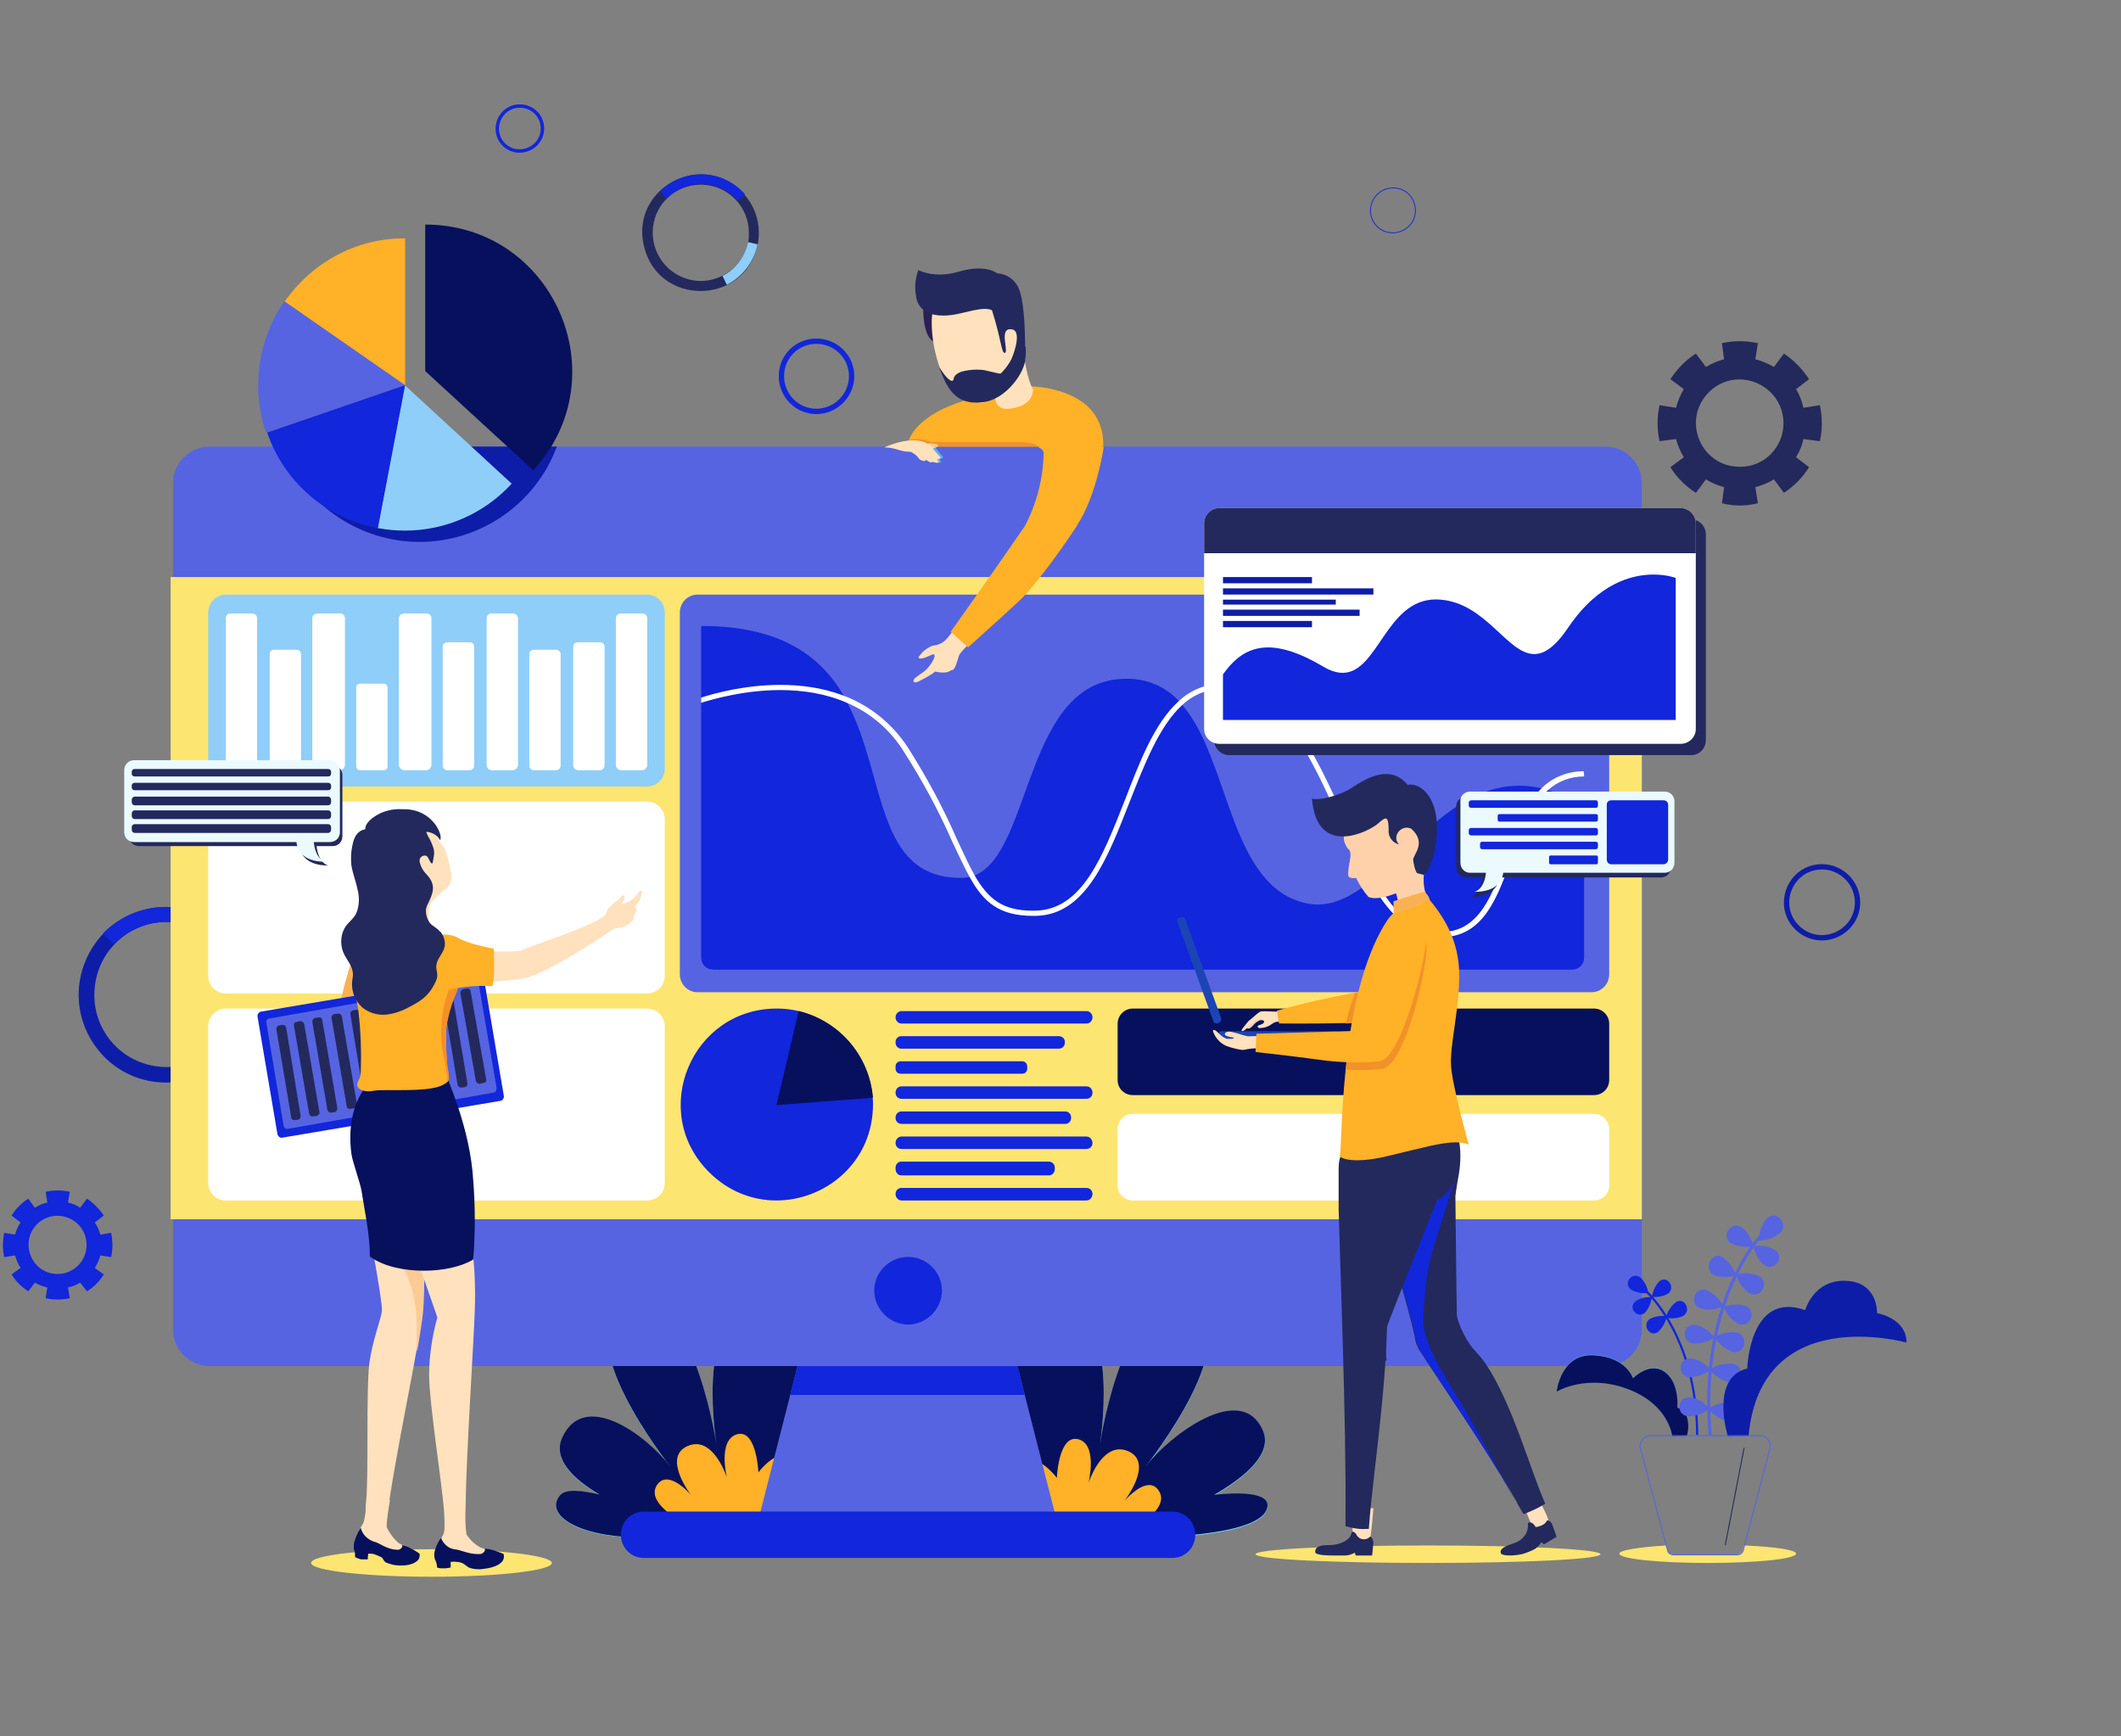 <svg width="1691" height="1384" xmlns="http://www.w3.org/2000/svg" xmlns:xlink="http://www.w3.org/1999/xlink" xml:space="preserve" overflow="hidden"><rect width="100%" height="100%" fill="#808080" stroke="none"/><defs><clipPath id="clip0"><rect x="1599" y="160" width="1691" height="1384"/></clipPath></defs><g clip-path="url(#clip0)" transform="translate(-1599 -160)"><path d="M2110.72 1200C2107.66 1200 2104.46 1200.6 2101.12 1201.83 2051.42 1220.25 2122.53 1315.29 2132.2 1327.84L2132.2 1327.84C2118.76 1310.94 2092.28 1289.46 2071.26 1289.46 2061.4 1289.46 2052.73 1294.19 2047.18 1306.36 2039.61 1323.31 2055.85 1339.24 2076.92 1351.72 2069.77 1350.06 2062.65 1348.8 2056.85 1348.8 2051.67 1348.8 2047.58 1349.8 2045.47 1352.41 2033.03 1367.3 2058.25 1384.94 2106.63 1385.97 2107.38 1386 2108.09 1386 2108.81 1386 2124.68 1386 2133.09 1382.33 2137.06 1378.01L2138.09 1378.01 2256.65 1383.57 2238.69 1322.28C2238.69 1322.28 2265.97 1206.33 2208.61 1201.15 2207.26 1201 2205.98 1200.95 2204.75 1200.95 2155.05 1200.95 2168.17 1298.03 2170.17 1311.4 2168.14 1298.17 2150.64 1200 2110.72 1200Z" fill="#78E2FF" fill-rule="evenodd" fill-opacity="1"/><path d="M2256.65 1383.22 2238.69 1322C2238.69 1322 2265.97 1206.15 2208.61 1200.97 2153.65 1195.79 2168.52 1300.22 2170.23 1311.64 2168.52 1299.88 2148.47 1184.03 2101.12 1201.65 2047.9 1221.37 2133.26 1328.92 2133.26 1328.92 2114.24 1304.03 2064.83 1267.38 2047.18 1306.09 2039.61 1323.03 2055.85 1338.93 2076.92 1351.41 2063.43 1348.29 2049.96 1346.54 2045.47 1352.09 2033.03 1366.97 2058.25 1384.6 2106.63 1385.63 2123.94 1385.97 2132.91 1382.17 2137.06 1377.67L2138.09 1377.67Z" fill="#07105C" fill-rule="evenodd" fill-opacity="1"/><path d="M2189.24 1303C2188.48 1303 2187.65 1303.11 2186.77 1303.34 2170.94 1307.77 2178.51 1337.83 2178.51 1337.83 2178.51 1337.83 2170.03 1311.25 2153.98 1311.25 2151.76 1311.25 2149.39 1311.76 2146.86 1312.91 2126.9 1322.12 2149.96 1351.84 2149.96 1351.84 2149.96 1351.84 2139.51 1339.41 2130.46 1339.41 2127.79 1339.41 2125.25 1340.48 2123.12 1343.31 2109.03 1363.1 2168.55 1385.95 2168.55 1385.95L2213.61 1387C2213.61 1387 2247 1347.74 2235.98 1328.28 2232.54 1322.04 2228.41 1319.81 2224.31 1319.81 2214.01 1319.81 2203.65 1333.73 2203.65 1333.73 2203.65 1333.73 2202.42 1303 2189.24 1303Z" fill="#FFB127" fill-rule="evenodd" fill-opacity="1"/><path d="M2535.31 1200C2495.67 1200 2478.43 1296.05 2476.11 1311.01L2476.11 1311.01C2478.28 1296.17 2490.22 1200.95 2441.48 1200.95 2440.22 1200.95 2438.96 1201 2437.65 1201.15 2380 1206.33 2389.31 1383.73 2389.31 1383.73 2389.31 1383.73 2433.82 1387 2482.85 1387 2541.96 1387 2607.63 1382.24 2609.52 1361.2 2610.23 1353.46 2598.52 1351.11 2584.93 1351.11 2579.05 1351.11 2572.8 1351.57 2567.06 1352.2 2592.27 1337.64 2614 1318.92 2605.72 1300.58 2600.72 1289.23 2592.44 1284.79 2582.7 1284.79 2559.15 1284.79 2527.14 1310.87 2513.09 1328.61 2520.46 1319.15 2595.55 1220.64 2544.99 1201.83 2541.62 1200.6 2538.39 1200 2535.31 1200Z" fill="#78E2FF" fill-rule="evenodd" fill-opacity="1"/><path d="M2609.52 1360.63C2610.54 1349.56 2586.05 1349.56 2567.06 1351.65 2592.27 1337.12 2614 1318.45 2605.72 1300.15 2588.47 1261.09 2531.85 1303.95 2512.52 1328.83 2512.52 1328.83 2598.12 1221.34 2544.99 1201.64 2497.36 1184.03 2477.68 1299.81 2475.94 1311.56 2477.68 1300.49 2492.16 1195.78 2437.65 1200.96 2380 1206.13 2389.31 1383.1 2389.31 1383.1 2389.31 1383.1 2606.06 1399 2609.52 1360.63Z" fill="#07105C" fill-rule="evenodd" fill-opacity="1"/><path d="M2456.15 1307.03C2442.79 1307.03 2441.59 1338.13 2441.59 1338.13 2441.59 1338.13 2431.06 1323.91 2420.68 1323.91 2416.59 1323.91 2412.5 1326.14 2409.07 1332.28 2398.03 1352.3 2431.55 1392 2431.55 1392L2476.82 1390.94C2476.82 1390.94 2537 1367.84 2522.47 1347.81 2520.41 1344.96 2517.89 1343.87 2515.23 1343.87 2506.23 1343.87 2495.5 1356.44 2495.5 1356.44 2495.5 1356.44 2519.01 1326.39 2498.96 1317.08 2496.39 1315.91 2493.98 1315.4 2491.7 1315.4 2475.34 1315.4 2466.81 1342.27 2466.81 1342.27 2466.81 1342.27 2474.42 1311.54 2458.86 1307.4 2457.92 1307.14 2457 1307.03 2456.15 1307.03Z" fill="#FFB127" fill-rule="evenodd" fill-opacity="1"/><path d="M1732.18 894.91C1733.06 894.91 1733.95 894.91 1734.86 894.967 1765.15 896.685 1789.26 921.965 1789.26 952.742 1789.26 956.894 1788.92 961.045 1787.89 965.196 1782.36 991.794 1758.65 1010.66 1732.04 1010.66 1728.87 1010.66 1725.68 1010.4 1722.46 1009.86 1692.14 1004.99 1671.14 977.307 1674.59 946.873 1677.58 916.984 1702.66 894.91 1732.18 894.91ZM1731.55 883.029C1705.7 883.029 1680.11 897.315 1668.03 924.027 1647.03 970.407 1680.77 1023 1731.41 1023 1742.1 1023 1752.75 1020.22 1762.41 1015.38 1781.34 1006.05 1795.13 988.387 1799.6 967.63 1800.63 962.792 1800.97 957.953 1800.97 952.742 1800.97 935.794 1795.13 919.532 1783.76 907.078 1769.74 890.787 1750.56 883.029 1731.55 883.029Z" fill="#0E1DA8" fill-rule="evenodd" fill-opacity="1"/><path d="M1788.09 965C1784.6 981.904 1773.07 996.699 1757 1004.62L1762.26 1014.97C1781.45 1005.68 1795.43 988.09 1799.97 967.423L1788.09 965Z" fill="#18BDF7" fill-rule="evenodd" fill-opacity="1"/><path d="M1731.17 883C1713.07 883 1694.85 890.031 1681 904.238L1689.66 912.561C1701.22 900.851 1716.31 895.025 1731.4 895.025 1747.54 895.025 1763.64 901.712 1775.31 915L1783.97 907.366C1770.12 891.18 1750.7 883 1731.17 883Z" fill="#1226DB" fill-rule="evenodd" fill-opacity="1"/><path d="M2157.72 307.221C2158.38 307.221 2159.04 307.25 2159.72 307.278 2180.13 308.306 2196.04 325.204 2196.04 345.557 2196.04 348.326 2196.04 351.095 2195.36 353.493 2191.29 371.533 2175.44 383.979 2157.63 383.979 2155.72 383.979 2153.74 383.836 2151.77 383.522 2131.36 380.068 2117.51 361.771 2119.6 341.418 2121.6 321.75 2138.17 307.221 2157.72 307.221ZM2158.06 299C2130.39 299 2104.03 324.262 2112.67 357.289 2118.62 380.496 2138.06 391.971 2157.52 391.971 2177.7 391.971 2197.85 379.64 2202.97 355.234 2203.66 352.122 2204 348.668 2204 345.557 2204 334.196 2199.85 323.492 2192.58 315.214 2182.74 303.91 2170.29 299 2158.06 299Z" fill="#23295C" fill-rule="evenodd" fill-opacity="1"/><path d="M2195.4 353C2192.97 364.565 2185.37 374.739 2175.03 379.986L2178.46 387C2190.91 380.681 2200.23 368.768 2203 354.768L2195.4 353Z" fill="#8FCEF9" fill-rule="evenodd" fill-opacity="1"/><path d="M2158.11 299C2146.15 299 2134.19 303.595 2125.03 312.812L2130.54 318.281C2138.19 310.557 2148.18 306.724 2158.11 306.724 2168.79 306.724 2179.44 311.149 2187.12 319.972L2193 314.87C2183.72 304.299 2170.93 299 2158.11 299Z" fill="#1226DB" fill-rule="evenodd" fill-opacity="1"/><path d="M1644.7 1129.19C1656.64 1129.19 1668.02 1138.47 1668.02 1152.49 1668.02 1165.28 1657.7 1175.61 1644.99 1175.61 1624.37 1175.61 1614.05 1150.77 1628.49 1135.93 1633.24 1131.27 1639.04 1129.19 1644.7 1129.19ZM1644.99 1109.03C1641.8 1109.03 1638.65 1109.37 1635.38 1110.06L1636.74 1118.68C1633.3 1119.36 1629.86 1120.76 1626.79 1122.82L1621.61 1115.57C1616.13 1119.02 1611.66 1123.5 1608.22 1129.04L1615.44 1134.55C1613.37 1137.32 1612 1140.78 1610.98 1144.21L1602.36 1142.83C1601 1149.4 1601 1155.94 1602.36 1162.16L1610.98 1160.79C1612 1164.22 1613.37 1167.68 1615.44 1170.79L1608.22 1175.96C1611.66 1181.5 1616.13 1185.98 1621.61 1189.43L1626.79 1182.52C1629.86 1184.24 1633.3 1185.64 1636.74 1186.32L1635.38 1194.94C1638.65 1195.63 1641.8 1195.97 1644.99 1195.97 1648.17 1195.97 1651.35 1195.63 1654.62 1194.94L1653.23 1186.32C1656.67 1185.64 1660.11 1184.24 1662.87 1182.52L1668.36 1189.43C1673.85 1185.98 1678.34 1181.5 1681.75 1175.96L1674.56 1170.79C1676.6 1167.68 1678 1164.22 1679.02 1160.79L1687.61 1162.16C1688.97 1155.94 1688.97 1149.4 1687.61 1142.83L1679.02 1144.21C1678 1140.78 1676.6 1137.32 1674.56 1134.55L1681.75 1129.04C1678.34 1123.85 1673.5 1119.02 1668.36 1115.57L1662.87 1122.82C1660.11 1120.76 1656.67 1119.36 1653.23 1118.68L1654.62 1110.06C1651.35 1109.37 1648.17 1109.03 1644.99 1109.03Z" fill="#1226DB" fill-rule="evenodd" fill-opacity="1"/><path d="M2985.66 462.469C3003.58 462.469 3020.9 476.43 3020.9 497.543 3020.9 516.339 3005.69 532.131 2986.63 532.131 2986.43 532.131 2986.23 532.131 2986 532.102 2954.93 532.102 2939.38 494.768 2961.48 472.625 2968.48 465.616 2977.14 462.469 2985.66 462.469ZM2986.06 432C2981.26 432 2976.51 432.515 2971.85 433.574L2973.57 446.362C2968.39 447.735 2963.56 449.823 2959.07 452.57L2951.13 441.87C2942.84 447.048 2935.92 454.315 2930.75 462.268L2941.44 470.222C2938.69 474.713 2936.61 479.891 2935.24 485.098L2922.09 483.01C2920.03 492.679 2920.03 502.378 2922.09 511.704L2935.24 509.988C2936.61 515.166 2938.69 520.001 2941.44 524.493L2930.75 532.446C2935.92 540.771 2942.84 547.666 2951.13 552.872L2959.07 542.144C2963.56 544.919 2968.39 546.979 2973.57 548.352L2971.85 561.169C2976.51 562.371 2981.26 562.971 2986.06 562.971 2990.86 562.971 2995.69 562.371 3000.52 561.169L2998.46 548.352C3003.64 546.979 3008.81 544.919 3013.3 542.144L3021.24 552.872C3029.19 547.666 3036.11 540.771 3041.28 532.446L3030.93 524.493C3033.68 520.001 3035.76 515.166 3036.79 509.988L3049.91 511.704C3052 502.378 3052 492.679 3049.91 483.01L3036.79 485.098C3035.76 479.891 3033.68 474.713 3030.93 470.222L3041.28 462.268C3036.11 454.315 3029.19 447.048 3021.24 441.87L3013.3 452.57C3008.81 449.823 3003.64 447.735 2998.46 446.362L3000.52 433.574C2995.69 432.515 2990.86 432 2986.06 432Z" fill="#23295C" fill-rule="evenodd" fill-opacity="1"/><path d="M2031.47 262.398C2031.47 278.219 2012.05 286.5 2000.6 275.146 1989.53 263.793 1997.5 244.528 2013.45 244.528 2023.5 244.528 2031.47 252.439 2031.47 262.398Z" stroke="#1226DB" stroke-width="2.725" stroke-linecap="butt" stroke-linejoin="miter" stroke-miterlimit="1" stroke-opacity="1" fill="none" fill-rule="evenodd"/><path d="M2727.47 327.752C2727.47 343.584 2708.21 351.5 2696.88 340.48 2685.53 329.119 2693.78 309.842 2709.6 309.842 2719.56 309.5 2727.47 317.758 2727.47 327.752Z" stroke="#1226DB" stroke-width="0.659" stroke-linecap="butt" stroke-linejoin="miter" stroke-miterlimit="1" stroke-opacity="1" fill="none" fill-rule="evenodd"/><path d="M2277.97 459.815C2277.97 475.272 2265.27 487.972 2249.82 487.972 2234.36 487.972 2222 475.272 2222 459.815 2222 444.359 2234.36 432 2249.82 432 2265.27 432 2277.97 444.359 2277.97 459.815Z" stroke="#1226DB" stroke-width="4.25" stroke-linecap="butt" stroke-linejoin="miter" stroke-miterlimit="1" stroke-opacity="1" fill="none" fill-rule="evenodd"/><path d="M3079.97 879.491C3079.63 904.478 3049.57 916.971 3031.63 899.279 3014 881.559 3026.46 851.029 3051.66 851.029 3067.2 851.029 3079.97 863.867 3079.97 879.491Z" stroke="#0E1DA8" stroke-width="4.25" stroke-linecap="butt" stroke-linejoin="miter" stroke-miterlimit="1" stroke-opacity="1" fill="none" fill-rule="evenodd"/><path d="M1766.34 516C1750.13 516 1737 529.14 1737 545.022L1737 1220.01C1737 1236.23 1750.13 1249 1766.34 1249L2879.03 1249C2894.9 1249 2908 1236.23 2908 1220.01L2908 545.022C2908 529.14 2894.9 516 2879.03 516Z" fill="#5664E1" fill-rule="evenodd" fill-opacity="1"/><path d="M2246.32 1204 2234.89 1248.93 2228.99 1272.08 2203.03 1373.97 2442 1373.97 2416.01 1272.08 2410.14 1248.93 2398.7 1204Z" fill="#5664E1" fill-rule="evenodd" fill-opacity="1"/><path d="M2234.9 1249.03 2229 1272 2415.97 1272 2410.1 1249.03Z" fill="#1226DB" fill-rule="evenodd" fill-opacity="1"/><path d="M2112.32 1365C2101.94 1365 2094 1373.37 2094 1383.5 2094 1393.6 2101.94 1401.97 2112.32 1401.97L2533.68 1401.97C2544.03 1401.97 2551.97 1393.6 2551.97 1383.5 2551.97 1373.37 2544.03 1365 2533.68 1365Z" fill="#1226DB" fill-rule="evenodd" fill-opacity="1"/><path d="M1735.03 620.029 1735.03 1131.97 2908 1131.97 2908 620.029Z" fill="#FDE571" fill-rule="evenodd" fill-opacity="1"/><path d="M2323.01 1162.03C2308.13 1162.03 2296.03 1174.06 2296.03 1188.84 2296.03 1203.6 2308.13 1215.63 2323.01 1216 2337.87 1215.63 2349.97 1203.6 2349.97 1188.84 2349.97 1174.06 2337.87 1162.03 2323.01 1162.03Z" fill="#1226DB" fill-rule="evenodd" fill-opacity="1"/><path d="M2155.16 634C2147.22 634 2141.03 640.571 2141.03 648.17L2141.03 936.83C2141.03 944.429 2147.22 951 2155.16 951L2867.84 951C2875.78 951 2881.97 944.429 2881.97 936.83L2881.97 648.17C2881.97 640.571 2875.78 634 2867.84 634Z" fill="#5664E1" fill-rule="evenodd" fill-opacity="1"/><path d="M2158 659 2158 923.322C2158 928.832 2162.14 932.971 2167.68 932.971L2852.32 932.971C2857.83 932.971 2861.97 928.832 2861.97 923.322L2861.97 802.908C2853.01 797.37 2843.36 792.888 2832.99 789.777L2827.82 788.406C2821.69 787.007 2815.78 786.379 2810.07 786.379 2761.93 786.379 2728.58 832.056 2694.95 859.832 2693.92 860.86 2692.9 861.545 2691.5 862.602 2678.02 873.45 2664.32 881.043 2649.47 881.043 2644.96 881.043 2640.36 880.33 2635.59 878.817 2579.01 861.545 2578.66 765.283 2541.75 722.147 2540.69 720.777 2539.66 719.749 2538.64 718.693 2528.27 707.331 2513.45 701.108 2497.92 701.108 2497.61 701.108 2497.29 701.108 2496.98 701.108 2415.5 701.108 2422.52 838.165 2376.44 857.748 2375.07 858.12 2373.67 858.805 2372.3 859.147 2369.9 859.49 2367.48 859.832 2365.05 859.832 2296.38 859.832 2305.69 778.757 2274.29 719.749 2273.26 717.665 2272.23 715.61 2271.2 713.868 2252.9 682.809 2221.15 659 2158 659Z" fill="#1226DB" fill-rule="evenodd" fill-opacity="1"/><path d="M2573.58 705.029C2560.62 705.029 2547.87 710.14 2538.45 719.249 2519.13 736.839 2507.4 767.907 2495.67 798.262 2478.1 842.808 2461.89 884.898 2424.96 885.955 2424.08 885.955 2423.19 885.984 2422.34 885.984 2398.28 885.984 2387.01 876.646 2376.33 858.342 2371.85 850.404 2367.37 840.723 2362.21 829.672 2351.16 804.144 2338.04 779.986 2323.23 756.514 2310.81 737.182 2292.52 722.333 2271.15 714.395 2254.6 708.17 2237.33 705.971 2221.21 705.971 2193.59 705.971 2169.33 712.424 2158 716.137L2158 720.277C2168.3 717.05 2192.96 710.111 2221.15 710.111 2238.36 710.111 2256.88 712.681 2274.23 720.277 2292.86 728.216 2308.73 741.665 2319.43 758.941 2334.24 782.042 2347.37 806.2 2358.41 831.414 2363.58 842.094 2367.72 851.432 2372.2 859.37 2383.24 879.444 2395.88 890.124 2422.76 890.124 2423.59 890.124 2424.45 890.095 2425.3 890.095 2464.97 889.039 2482.23 843.493 2499.47 799.661 2511.2 769.963 2522.93 739.266 2541.22 722.333 2549.87 713.995 2561.45 709.198 2573.41 709.198 2573.84 709.198 2574.24 709.226 2574.66 709.226L2576.03 709.226C2619.84 710.254 2643.64 762.368 2666.41 812.768 2674.69 830.386 2682.62 847.976 2691.24 862.825 2705.73 886.983 2721.6 904.573 2742.97 906.658 2745.06 907 2746.77 907 2748.51 907 2781.61 907 2793 875.247 2804.04 844.179 2811.29 823.476 2818.85 802.431 2833.01 789.981 2840.94 782.756 2851.3 778.958 2861.97 778.958L2861.63 774.818C2848.87 774.818 2836.46 779.644 2827.5 788.953 2814.03 802.06 2806.78 822.791 2799.56 843.151 2788.72 874.047 2778.19 903.06 2747.68 903.06 2746.17 903.06 2744.6 903.002 2742.97 902.86 2722.97 900.775 2708.16 883.87 2694.69 860.398 2686.07 845.549 2678.48 828.644 2670.21 811.054 2646.75 759.626 2622.61 706.114 2576.03 705.086 2575.23 705.057 2574.41 705.029 2573.58 705.029Z" fill="#FFFFFF" fill-rule="evenodd" fill-opacity="1"/><path d="M2502.1 964C2495.54 964 2490.03 969.48 2490.03 976.011L2490.03 1020.96C2490.03 1027.83 2495.54 1033 2502.1 1033L2869.9 1033C2876.46 1033 2881.97 1027.83 2881.97 1020.96L2881.97 976.011C2881.97 969.48 2876.46 964 2869.9 964Z" fill="#07105C" fill-rule="evenodd" fill-opacity="1"/><path d="M2502.1 1048C2495.54 1048 2490.03 1053.51 2490.03 1060.01L2490.03 1104.99C2490.03 1111.83 2495.54 1117 2502.1 1117L2869.9 1117C2876.46 1117 2881.97 1111.83 2881.97 1104.99L2881.97 1060.01C2881.97 1053.51 2876.46 1048 2869.9 1048Z" fill="#FFFFFF" fill-rule="evenodd" fill-opacity="1"/><path d="M1779.17 634C1771.23 634 1765 640.557 1765 648.14L1765 772.86C1765 780.785 1771.23 787 1779.17 787L2114.83 787C2122.77 787 2129 780.785 2129 772.86L2129 648.14C2129 640.557 2122.77 634 2114.83 634Z" fill="#8FCEF9" fill-rule="evenodd" fill-opacity="1"/><path d="M2059.77 672.029C2057.73 672.029 2056.03 673.401 2056.03 675.489L2056.03 770.168C2056.03 772.256 2057.73 773.972 2059.77 773.972L2077.57 773.972C2079.27 773.972 2081 772.256 2081 770.168L2081 675.489C2081 673.401 2079.27 672.029 2077.57 672.029Z" fill="#FFFFFF" fill-rule="evenodd" fill-opacity="1"/><path d="M2094.11 649.028C2092.07 649.028 2090 650.733 2090 652.806L2090 769.853C2090 771.927 2092.07 773.972 2094.11 773.972L2111.23 773.972C2113.27 773.972 2115 771.927 2115 769.853L2115 652.806C2115 650.733 2113.27 649.028 2111.23 649.028Z" fill="#FFFFFF" fill-rule="evenodd" fill-opacity="1"/><path d="M1782.79 649.028C1780.72 649.028 1779.03 650.733 1779.03 652.806L1779.03 769.853C1779.03 771.927 1780.72 773.972 1782.79 773.972L1799.87 773.972C1801.94 773.972 1803.97 771.927 1803.97 769.853L1803.97 652.806C1803.97 650.733 1801.94 649.028 1799.87 649.028Z" fill="#FFFFFF" fill-rule="evenodd" fill-opacity="1"/><path d="M1817.45 678C1815.39 678 1814.03 679.399 1814.03 681.456L1814.03 770.544C1814.03 772.258 1815.39 773.972 1817.45 773.972L1835.57 773.972C1837.3 773.972 1839 772.258 1839 770.544L1839 681.456C1839 679.399 1837.3 678 1835.57 678Z" fill="#FFFFFF" fill-rule="evenodd" fill-opacity="1"/><path d="M1852.27 649.028C1849.8 649.028 1848 650.733 1848 652.806L1848 769.853C1848 771.927 1849.8 773.972 1852.27 773.972L1870.08 773.972C1872.2 773.972 1874 771.927 1874 769.853L1874 652.806C1874 650.733 1872.2 649.028 1870.08 649.028Z" fill="#FFFFFF" fill-rule="evenodd" fill-opacity="1"/><path d="M1886.09 705.028C1884.36 705.028 1883 706.391 1883 707.782L1883 770.906C1883 772.609 1884.36 773.972 1886.09 773.972L1905.25 773.972C1906.61 773.972 1907.97 772.609 1907.97 770.906L1907.97 707.782C1907.97 706.391 1906.61 705.028 1905.25 705.028Z" fill="#FFFFFF" fill-rule="evenodd" fill-opacity="1"/><path d="M1921.29 649.028C1919.15 649.028 1917.03 650.733 1917.03 652.806L1917.03 769.853C1917.03 771.927 1919.15 773.972 1921.29 773.972L1939.06 773.972C1941.21 773.972 1942.97 771.927 1942.97 769.853L1942.97 652.806C1942.97 650.733 1941.21 649.028 1939.06 649.028Z" fill="#FFFFFF" fill-rule="evenodd" fill-opacity="1"/><path d="M1955.47 672.029C1953.41 672.029 1952 673.401 1952 675.489L1952 770.168C1952 772.256 1953.41 773.972 1955.47 773.972L1973.53 773.972C1975.59 773.972 1977 772.256 1977 770.168L1977 675.489C1977 673.401 1975.59 672.029 1973.53 672.029Z" fill="#FFFFFF" fill-rule="evenodd" fill-opacity="1"/><path d="M1990.77 649.028C1988.73 649.028 1987 650.733 1987 652.806L1987 769.853C1987 771.927 1988.73 773.972 1990.77 773.972L2007.87 773.972C2009.93 773.972 2011.97 771.927 2011.97 769.853L2011.97 652.806C2011.97 650.733 2009.93 649.028 2007.87 649.028Z" fill="#FFFFFF" fill-rule="evenodd" fill-opacity="1"/><path d="M2024.45 678C2022.39 678 2021.03 679.399 2021.03 681.456L2021.03 770.544C2021.03 772.258 2022.39 773.972 2024.45 773.972L2042.55 773.972C2044.27 773.972 2045.97 772.258 2045.97 770.544L2045.97 681.456C2045.97 679.399 2044.27 678 2042.55 678Z" fill="#FFFFFF" fill-rule="evenodd" fill-opacity="1"/><path d="M1779.17 799.028C1771.23 799.028 1765 805.555 1765 813.137L1765 937.863C1765 945.786 1771.23 951.971 1779.17 951.971L2114.83 951.971C2122.77 951.971 2129 945.786 2129 937.863L2129 813.137C2129 805.555 2122.77 799.028 2114.83 799.028Z" fill="#FFFFFF" fill-rule="evenodd" fill-opacity="1"/><path d="M1779.17 964C1771.23 964 1765 970.557 1765 978.14L1765 1102.86C1765 1110.79 1771.23 1117 1779.17 1117L2114.83 1117C2122.77 1117 2129 1110.79 2129 1102.86L2129 978.14C2129 970.557 2122.77 964 2114.83 964Z" fill="#FFFFFF" fill-rule="evenodd" fill-opacity="1"/><path d="M2110.35 819.029 2110.35 819.371C2106.56 819.371 2103.44 822.111 2103.44 825.908 2103.44 827.306 2103.81 828.334 2104.5 829.361L2048.96 892.157C2048.27 891.814 2047.21 891.472 2046.53 891.472 2045.5 891.472 2044.47 891.814 2043.76 892.157L1983.73 833.158C1986.02 828.819 1980.85 825.708 1976.43 825.708 1973.46 825.708 1970.83 827.078 1970.98 830.389 1970.98 831.445 1970.98 832.473 1971.66 833.5L1894.74 916.304C1893.37 915.619 1891.97 915.277 1890.6 915.277 1889.57 915.277 1888.52 915.619 1887.49 915.962L1845.42 861.102C1846.1 860.074 1846.44 858.704 1846.44 857.305 1846.1 852.995 1842.9 850.854 1839.71 850.854 1836.51 850.854 1833.31 852.995 1832.97 857.305 1832.97 858.333 1833.31 859.731 1833.68 860.759L1786.76 921.813C1786.07 921.471 1785.02 921.471 1784.33 921.471 1778.14 921.471 1775.03 928.721 1779.51 932.859 1780.85 934.344 1782.59 935 1784.31 935 1787.79 935 1791.24 932.203 1791.24 928.035 1791.24 926.665 1790.56 925.609 1790.21 924.582L1837.11 863.528C1837.82 863.87 1838.85 864.213 1839.88 864.213 1840.56 864.213 1841.25 863.87 1841.96 863.87L1884.38 919.415C1884.03 920.1 1883.69 921.128 1884.03 922.184 1883.86 926.665 1887.23 928.892 1890.63 928.892 1894.05 928.892 1897.51 926.665 1897.51 922.184 1897.51 921.471 1897.51 920.785 1897.16 920.1L1974.43 836.611C1975.46 836.954 1976.51 837.296 1977.54 837.296 1978.57 837.296 1979.94 836.954 1980.99 836.269L2040.34 894.925C2039.99 895.953 2039.62 896.98 2039.62 898.379 2039.99 902.518 2043.16 904.573 2046.36 904.573 2049.55 904.573 2052.75 902.518 2053.09 898.379 2053.09 896.98 2052.75 895.953 2052.07 894.925L2107.61 832.13C2108.64 832.473 2109.32 832.815 2110.35 832.815 2118.97 832.13 2118.97 819.714 2110.35 819.029Z" fill="#FFFFFF" fill-rule="evenodd" fill-opacity="1"/><path d="M1784.23 976C1780.77 976 1778.03 978.598 1778.03 981.839L1778.03 982.482C1778.03 985.402 1780.77 987.973 1784.23 987.973L2079.74 987.973C2083.2 987.973 2085.97 985.402 2085.97 982.482L2085.97 981.839C2085.97 978.598 2083.2 976 2079.74 976Z" fill="#FFFFFF" fill-rule="evenodd" fill-opacity="1"/><path d="M1783.89 999.029C1780.43 999.029 1778.03 1001.46 1778.03 1004.96L1778.03 1006.04C1778.03 1009.51 1780.43 1011.97 1783.89 1011.97L2049.11 1011.97C2052.23 1011.97 2054.97 1009.51 2054.97 1006.04L2054.97 1004.96C2054.97 1001.46 2052.23 999.029 2049.11 999.029Z" fill="#FFFFFF" fill-rule="evenodd" fill-opacity="1"/><path d="M1784.23 1022.03C1780.77 1022.03 1778.03 1024.74 1778.03 1028.5 1778.03 1031.92 1780.77 1035 1784.23 1035L2110.43 1035C2113.89 1035 2117 1031.92 2117 1028.5 2117 1024.74 2113.89 1022.03 2110.43 1022.03Z" fill="#FFFFFF" fill-rule="evenodd" fill-opacity="1"/><path d="M1783.54 1045C1780.43 1045 1778.03 1047.47 1778.03 1050.63L1778.03 1052.37C1778.03 1055.53 1780.43 1058 1783.54 1058L2018.46 1058C2021.57 1058 2024 1055.53 2024 1052.37L2024 1050.63C2024 1047.47 2021.57 1045 2018.46 1045Z" fill="#FFFFFF" fill-rule="evenodd" fill-opacity="1"/><path d="M1784.22 1068C1780.77 1068 1778.03 1070.81 1778.03 1074.33L1778.03 1074.67C1778.03 1078.19 1780.77 1081 1784.22 1081L2082.77 1081C2086.23 1081 2089 1078.19 2089 1074.67L2089 1074.33C2089 1070.81 2086.23 1068 2082.77 1068Z" fill="#FFFFFF" fill-rule="evenodd" fill-opacity="1"/><path d="M1784.23 1091C1780.77 1091 1778.03 1093.81 1778.03 1097.33 1778.03 1101.19 1780.77 1103.97 1784.23 1103.97L2110.43 1103.97C2113.89 1103.97 2117 1101.19 2117 1097.33 2117 1093.81 2113.89 1091 2110.43 1091Z" fill="#FFFFFF" fill-rule="evenodd" fill-opacity="1"/><path d="M2218.42 964C2150.15 964 2116.03 1046.25 2164.3 1094.42 2179.91 1110 2199.11 1117 2217.94 1117 2257.28 1117 2295 1086.48 2295 1040.39 2295 1038.34 2295 1036.6 2294.66 1034.55 2291.89 1001.52 2268.44 973.993 2236.03 966.078 2230.15 964.683 2224.3 964 2218.42 964Z" fill="#1226DB" fill-rule="evenodd" fill-opacity="1"/><path d="M2235.78 966.029 2218 1040.97 2295 1035.08C2292.2 1001.78 2268.17 974.011 2235.78 966.029Z" fill="#07105C" fill-rule="evenodd" fill-opacity="1"/><path d="M2317.81 966.027C2315.08 966.027 2313 968.335 2313 971 2313 973.665 2315.08 975.972 2317.81 975.972L2465.19 975.972C2467.92 975.972 2470 973.665 2470 971 2470 968.335 2467.92 966.027 2465.19 966.027Z" fill="#1226DB" fill-rule="evenodd" fill-opacity="1"/><path d="M2317.47 986.028C2315.08 986.028 2313 988.074 2313 990.489L2313 991.17C2313 993.926 2315.08 995.971 2317.47 995.971L2443.16 995.971C2445.92 995.971 2447.97 993.926 2447.97 991.17L2447.97 990.489C2447.97 988.074 2445.92 986.028 2443.16 986.028Z" fill="#1226DB" fill-rule="evenodd" fill-opacity="1"/><path d="M2317.16 1006.03C2314.75 1006.03 2313 1007.73 2313 1010.15L2313 1011.85C2313 1014.27 2314.75 1015.97 2317.16 1015.97L2413.81 1015.97C2416.25 1015.97 2417.97 1014.27 2417.97 1011.85L2417.97 1010.15C2417.97 1007.73 2416.25 1006.03 2413.81 1006.03Z" fill="#1226DB" fill-rule="evenodd" fill-opacity="1"/><path d="M2317.81 1026.03C2315.08 1026.03 2313 1028.07 2313 1031.17 2313 1033.93 2315.08 1035.97 2317.81 1035.97L2465.19 1035.97C2467.92 1035.97 2470 1033.93 2470 1031.17 2470 1028.07 2467.92 1026.03 2465.19 1026.03Z" fill="#1226DB" fill-rule="evenodd" fill-opacity="1"/><path d="M2317.82 1046.03C2315.08 1046.03 2313 1048.07 2313 1050.83L2313 1051.17C2313 1053.93 2315.08 1055.97 2317.82 1055.97L2448.15 1055.97C2450.92 1055.97 2452.97 1053.93 2452.97 1051.17L2452.97 1050.83C2452.97 1048.07 2450.92 1046.03 2448.15 1046.03Z" fill="#1226DB" fill-rule="evenodd" fill-opacity="1"/><path d="M2317.81 1066.03C2315.08 1066.03 2313 1068.41 2313 1071.17 2313 1073.93 2315.08 1075.97 2317.81 1075.97L2465.19 1075.97C2467.92 1075.97 2470 1073.93 2470 1071.17 2470 1068.41 2467.92 1066.03 2465.19 1066.03Z" fill="#1226DB" fill-rule="evenodd" fill-opacity="1"/><path d="M2317.47 1086.03C2315.08 1086.03 2313 1088.21 2313 1090.77L2313 1091.86C2313 1094.79 2315.08 1097 2317.47 1097L2435.16 1097C2437.92 1097 2439.97 1094.79 2439.97 1091.86L2439.97 1090.77C2439.97 1088.21 2437.92 1086.03 2435.16 1086.03Z" fill="#1226DB" fill-rule="evenodd" fill-opacity="1"/><path d="M2317.81 1107C2315.08 1107 2313 1109.08 2313 1111.81 2313 1114.58 2315.08 1117 2317.81 1117L2465.19 1117C2467.92 1117 2470 1114.58 2470 1111.81 2470 1109.08 2467.92 1107 2465.19 1107Z" fill="#1226DB" fill-rule="evenodd" fill-opacity="1"/><path d="M1943.17 1395.03C1890.26 1395.03 1847.03 1399.63 1847.03 1405.99 1847.03 1412.02 1890.26 1416.97 1943.17 1416.97 1996.08 1416.97 2038.97 1412.02 2038.97 1405.99 2038.97 1399.98 1996.08 1395.03 1943.17 1395.03Z" fill="#FDE571" fill-rule="evenodd" fill-opacity="1"/><path d="M1886.91 1027C1880.71 1043.95 1880 1062.65 1884.85 1079.94 1889 1093.46 1884.51 1102.79 1886.91 1109.03 1889 1115.59 1904.53 1198.99 1903.47 1205.24 1902.79 1211.45 1895.88 1228.77 1893.48 1246.75 1890.71 1268.91 1893.14 1339.86 1890.71 1358.53 1889.28 1371.59 1897.11 1376.97 1902.39 1376.97 1904.82 1376.97 1906.73 1375.83 1906.93 1373.76 1913.84 1319.42 1933.17 1233.95 1935.57 1206.61 1938 1179.27 1935.57 1129.79 1932.49 1063.68L1886.91 1027Z" fill="#FFE1BD" fill-rule="evenodd" fill-opacity="1"/><path d="M1934.51 1117.03 1916 1162.44C1924.75 1176.67 1929.97 1192.62 1931.01 1208.92 1931.36 1217.58 1931.01 1226.24 1931.36 1234.91 1931.36 1235.59 1931.36 1236.31 1931.71 1237 1933.81 1223.8 1935.55 1213.42 1936.24 1206.48 1938 1187.4 1937.31 1156.56 1935.55 1117.03Z" fill="#FCCB95" fill-rule="evenodd" fill-opacity="1"/><path d="M1891.61 1352.03C1891.61 1352.03 1890.59 1370.29 1888.51 1374.43 1885.77 1378.57 1884.03 1383.42 1883.34 1388.59 1883 1392.04 1885.08 1395.15 1888.51 1396.52 1889.79 1397.21 1890.84 1397.44 1891.79 1397.44 1893.61 1397.44 1894.84 1396.52 1895.75 1396.52 1903.34 1397.55 1905.08 1403.09 1917.83 1404.8 1918.62 1404.91 1919.45 1404.97 1920.25 1404.97 1924.27 1404.97 1928.18 1403.6 1931.6 1401 1932.66 1399.98 1933 1398.24 1931.94 1397.21 1931.26 1395.84 1921.28 1392.73 1917.14 1390.3 1913.01 1386.88 1909.9 1382.74 1907.47 1377.89 1906.45 1375.49 1909.9 1355.82 1909.9 1355.82L1891.61 1352.03Z" fill="#FFE1BD" fill-rule="evenodd" fill-opacity="1"/><path d="M1886.59 1378C1884.49 1381.14 1883.1 1384.28 1882.07 1387.42 1881.03 1389.84 1881.03 1392.29 1881.03 1394.71 1882.07 1396.82 1882.07 1398.89 1882.07 1401.34 1883.45 1402.03 1885.21 1402.73 1886.94 1403.07L1892.16 1403.07 1892.51 1398.55C1894.26 1398.55 1895.65 1398.55 1897.06 1398.89 1899.14 1399.61 1901.59 1400.65 1903.66 1401.69 1904.36 1402.73 1905.42 1404.83 1906.46 1405.52 1909.95 1406.9 1913.44 1407.97 1917.28 1407.97 1917.79 1407.97 1918.28 1408 1918.77 1408 1926.88 1408 1931.32 1405.38 1932.96 1402.73 1933.65 1401 1934 1398.55 1932.96 1398.2 1930.16 1396.13 1927.37 1394.71 1924.57 1393.33 1922.7 1392.52 1919.76 1391.72 1919.18 1391.72 1919.01 1391.72 1919.03 1391.78 1919.35 1391.95 1920.68 1392.61 1918.54 1395.44 1916.27 1395.44 1916.12 1395.44 1916.01 1395.44 1915.86 1395.44 1907.5 1395.44 1901.59 1389.84 1896.69 1388.81 1891.81 1387.05 1887.98 1383.25 1886.59 1378Z" fill="#07105C" fill-rule="evenodd" fill-opacity="1"/><path d="M1900.61 1020C1900.61 1020 1885.03 1049.36 1890.9 1077.31 1894.02 1093.53 1907.52 1095.93 1909.95 1102.5 1912.36 1108.7 1947.69 1210.19 1947.69 1210.19 1943.53 1225.38 1941.12 1240.91 1941.12 1256.45 1941.12 1277.15 1950.81 1339.26 1952.9 1362.74 1953.24 1367.59 1953.93 1378.62 1952.9 1382.07 1951.15 1386.55 1947 1391.75 1947.34 1396.92 1947.69 1400.72 1950.12 1403.49 1953.93 1404.52 1954.59 1404.69 1955.22 1404.77 1955.82 1404.77 1958.57 1404.77 1960.41 1403.15 1961.55 1403.15 1961.78 1403.12 1962.01 1403.12 1962.24 1403.12 1969.09 1403.12 1971.84 1407.97 1984.21 1407.97 1984.61 1407.97 1985.02 1407.97 1985.45 1407.97 1990.29 1407.97 1995.13 1405.89 1998.94 1402.09 1999.97 1401.06 1999.97 1399.35 1998.6 1398.29 1997.91 1397.26 1987.16 1395.55 1982.32 1393.81 1977.83 1391.41 1973.67 1387.61 1970.89 1383.13 1969.86 1375.87 1969.86 1368.62 1970.2 1361.37 1970.55 1322.7 1976.79 1228.15 1977.48 1205.7 1979.2 1166.01 1973.33 1125.63 1957.74 1062.46L1900.61 1020Z" fill="#FFE1BD" fill-rule="evenodd" fill-opacity="1"/><path d="M1950.61 1386C1948.53 1388.78 1946.77 1392.26 1945.72 1396.07 1945.03 1398.14 1945.03 1400.58 1945.72 1402.99 1946.77 1405.09 1947.46 1407.18 1947.46 1409.59 1949.23 1410.28 1950.96 1410.28 1952.73 1410.28 1954.81 1410.28 1956.58 1409.94 1958.31 1409.59L1958.31 1405.09C1959.24 1405.09 1960.16 1404.94 1961.12 1404.94 1961.58 1404.94 1962.05 1404.97 1962.51 1405.09 1965.32 1405.09 1967.75 1405.78 1969.86 1407.53 1970.9 1408.22 1972.29 1409.59 1973.71 1409.94 1975.97 1410.63 1978.37 1411 1980.83 1411 1982.16 1411 1983.55 1410.89 1984.91 1410.63 1994 1409.59 1998.89 1406.47 2000.28 1403.37 2001 1401.61 2001 1398.83 1999.93 1398.49 1996.8 1397.45 1993.65 1396.07 1990.84 1395.39 1988.79 1394.87 1985.81 1394.55 1985.05 1394.55 1984.76 1394.55 1984.79 1394.58 1985.26 1394.67 1986.65 1395.39 1984.56 1398.49 1982.1 1398.83 1981.44 1398.89 1980.77 1398.92 1980.1 1398.92 1972.29 1398.92 1965.95 1395.36 1961.12 1395.01 1956.2 1394.32 1952.38 1390.51 1950.61 1386Z" fill="#07105C" fill-rule="evenodd" fill-opacity="1"/><path d="M2110.02 870C2109.33 870 2108.29 870.693 2107.36 872.368 2104.56 876.901 2099.68 879.702 2094.77 880.741 2094.43 879.702 2095.49 879.355 2096.53 877.594 2097.23 875.515 2096.88 874.1 2095.84 873.754 2095.75 873.754 2095.7 873.725 2095.61 873.725 2094.6 873.725 2093.36 875.89 2093.04 876.208L2086.4 881.781C2084.67 883.195 2082.91 885.621 2082.21 888.075 2082.21 888.393 2081 892.666 2082.56 892.666 2082.65 892.666 2082.79 892.666 2082.91 892.608L2088.85 899.942C2089.2 899.971 2089.55 899.971 2089.92 899.971 2095.09 899.971 2099.91 897.603 2103.52 893.994 2104.21 892.608 2104.56 891.222 2104.56 889.807 2105.8 888.248 2107.91 883.34 2105.31 883.34 2104.99 883.34 2104.65 883.398 2104.21 883.542 2108.05 880.395 2110.13 875.861 2110.83 871.328 2111 870.52 2110.62 870 2110.02 870Z" fill="#FFE1BD" fill-rule="evenodd" fill-opacity="1"/><path d="M2082.39 889C2069.32 899.786 2021.8 913.678 2015.25 917.503 2014 918.251 2007.02 918.51 1997.87 918.51 1977.02 918.51 1945.03 917.158 1945.03 917.158L1945.03 917.158 1952.61 944.971C1973.6 944.626 2011.46 941.146 2016.65 940.11 2036.96 935.94 2089.29 899.786 2089.29 899.786 2089.97 894.925 2086.87 890.409 2082.39 889Z" fill="#FFE1BD" fill-rule="evenodd" fill-opacity="1"/><path d="M1882.23 918.029C1877.01 932.172 1872.8 946.686 1870.03 961.543L1891.97 964.971 1891.97 933.914 1882.23 918.029Z" fill="#F9B253" fill-rule="evenodd" fill-opacity="1"/><path d="M1981.65 937C1981.42 937 1981.19 937.029 1980.99 937.057L1807.11 966.435C1805.4 966.778 1804 968.493 1804.34 970.579L1820.21 1064.17C1820.53 1065.71 1821.95 1067 1823.47 1067 1823.67 1067 1823.84 1066.97 1824.01 1066.94L1997.89 1037.59C1999.97 1037.22 2001 1035.16 2000.66 1033.45L1984.79 939.829C1984.47 938.029 1983.13 937 1981.65 937Z" fill="#1226DB" fill-rule="evenodd" fill-opacity="1"/><path d="M1978.07 943.029C1977.84 943.029 1977.64 943.029 1977.42 943.086L1813.79 971.941C1812.05 971.941 1811.03 973.696 1811.37 975.422L1825.14 1057.5C1825.45 1058.99 1826.53 1059.97 1827.96 1059.97 1828.16 1059.97 1828.36 1059.97 1828.58 1059.91L1992.24 1031.06C1993.95 1031.06 1994.97 1029.3 1994.97 1027.58L1980.86 945.531C1980.86 944.007 1979.55 943.029 1978.07 943.029Z" fill="#5664E1" fill-rule="evenodd" fill-opacity="1"/><path d="M1824.63 977.029C1824.46 977.029 1824.29 977.057 1824.1 977.086L1821.38 977.428C1820.04 977.771 1819.03 979.169 1819.36 980.539L1831.21 1050.92C1831.21 1052.29 1832.56 1052.97 1833.93 1052.97L1836.62 1052.63C1837.99 1052.29 1839 1050.92 1838.66 1049.55L1827.15 979.169C1826.84 977.97 1825.81 977.029 1824.63 977.029Z" fill="#23295C" fill-rule="evenodd" fill-opacity="1"/><path d="M1838.35 974 1835.5 974.714C1834.09 974.714 1833.03 976.084 1833.38 977.797L1845.47 1047.86C1845.76 1049.06 1846.88 1050 1848.09 1050 1848.29 1050 1848.47 1049.97 1848.65 1049.94L1851.5 1049.6C1852.91 1049.23 1854 1047.86 1853.65 1046.49L1841.56 976.427C1841.21 975.056 1839.76 974 1838.35 974Z" fill="#23295C" fill-rule="evenodd" fill-opacity="1"/><path d="M1853.73 971.029C1853.53 971.029 1853.36 971.029 1853.19 971.086L1850.42 971.43C1849.05 971.774 1848 972.805 1848 974.552L1860.05 1044.82C1860.36 1046.03 1861.45 1046.97 1862.62 1046.97 1862.79 1046.97 1862.99 1046.97 1863.16 1046.91L1865.92 1046.57C1867.29 1046.23 1867.97 1044.82 1867.97 1043.45L1855.92 973.149C1855.92 971.945 1854.89 971.029 1853.73 971.029Z" fill="#23295C" fill-rule="evenodd" fill-opacity="1"/><path d="M1868.88 968.029C1868.71 968.029 1868.53 968.057 1868.32 968.086L1865.5 968.428C1864.06 968.77 1863 970.167 1863.35 971.536L1875.44 1041.86C1875.44 1043.06 1876.53 1044 1877.74 1044 1877.91 1044 1878.09 1043.97 1878.29 1043.91L1881.12 1043.57C1882.91 1043.23 1883.97 1041.86 1883.62 1040.46L1871.53 970.167C1871.24 968.97 1870.12 968.029 1868.88 968.029Z" fill="#23295C" fill-rule="evenodd" fill-opacity="1"/><path d="M1883.63 965C1883.46 965 1883.27 965.028 1883.1 965.057L1880.38 965.428C1879.04 965.771 1878.03 967.141 1878.36 968.512L1889.88 1038.92C1890.21 1040.29 1891.56 1041 1892.93 1041L1895.62 1040.29C1896.99 1040.29 1898 1038.92 1897.66 1037.55L1886.15 967.141C1885.84 965.942 1884.78 965 1883.63 965Z" fill="#23295C" fill-rule="evenodd" fill-opacity="1"/><path d="M1897.91 962C1897.71 962 1897.53 962.029 1897.35 962.086L1894.5 962.428C1893.09 962.771 1892 963.799 1892.38 965.54L1904.44 1035.57C1904.82 1036.97 1906.24 1038 1907.65 1038L1910.5 1037.31C1911.91 1037.31 1913 1035.57 1912.62 1034.2L1900.18 964.141C1900.18 962.942 1899.12 962 1897.91 962Z" fill="#4C4199" fill-rule="evenodd" fill-opacity="1"/><path d="M1912.6 959.029C1912.43 959.029 1912.27 959.029 1912.07 959.086L1909.38 959.428C1908.01 959.771 1907 961.141 1907.34 962.539L1919.18 1032.92C1919.52 1034.29 1920.56 1034.97 1921.9 1034.97L1924.62 1034.63C1926.3 1034.29 1926.97 1032.92 1926.97 1031.52L1915.12 961.141C1914.84 959.942 1913.78 959.029 1912.6 959.029Z" fill="#4C4199" fill-rule="evenodd" fill-opacity="1"/><path d="M1927.1 957 1924.38 957.685C1923.04 957.685 1922.03 959.084 1922.36 960.455L1934.21 1030.86C1934.21 1032.06 1935.22 1033 1936.4 1033 1936.57 1033 1936.73 1032.97 1936.93 1032.91L1939.62 1032.57C1940.99 1032.23 1942 1030.86 1941.66 1029.46L1930.15 959.427C1929.81 957.685 1928.44 957 1927.1 957Z" fill="#4C4199" fill-rule="evenodd" fill-opacity="1"/><path d="M1942.1 954.028 1939.38 954.714C1938.04 954.714 1937.03 956.084 1937.36 957.454L1948.88 1027.86C1949.16 1029.06 1950.22 1030 1951.37 1030 1951.57 1030 1951.73 1029.97 1951.9 1029.94L1954.62 1029.6C1955.96 1029.23 1957 1027.86 1956.66 1026.49L1945.15 956.084C1944.82 954.714 1943.44 954.028 1942.1 954.028Z" fill="#4C4199" fill-rule="evenodd" fill-opacity="1"/><path d="M1957.38 951.029C1957.18 951.029 1956.96 951.029 1956.73 951.086L1954.04 951.428C1952.67 951.771 1952 953.141 1952 954.54L1963.85 1024.92C1964.18 1026.31 1965.56 1027 1966.9 1027L1969.62 1026.66C1970.96 1026.31 1971.97 1024.92 1971.64 1023.55L1959.79 953.141C1959.51 951.942 1958.69 951.029 1957.38 951.029Z" fill="#23295C" fill-rule="evenodd" fill-opacity="1"/><path d="M1971.88 948.029C1971.71 948.029 1971.53 948.057 1971.32 948.086L1968.5 948.428C1967.06 948.771 1966 950.169 1966 951.539L1978.44 1021.92C1978.79 1023.29 1980.21 1023.97 1981.65 1023.97L1984.5 1023.29C1985.91 1023.29 1986.97 1021.92 1986.62 1020.52L1974.18 950.169C1974.18 948.97 1973.12 948.029 1971.88 948.029Z" fill="#23295C" fill-rule="evenodd" fill-opacity="1"/><path d="M1955.04 1017.03 1897.23 1019.09C1881.83 1032.57 1876 1055.08 1879.09 1079.3 1879.77 1085.54 1886.28 1103.17 1887.3 1109.41 1889.36 1123.93 1894.15 1145.06 1893.81 1161.66 1904.51 1169.48 1920.87 1173 1936.87 1173 1952.07 1173 1966.93 1169.82 1976.27 1164.07 1977.97 1143.31 1977.97 1121.87 1976.27 1100.77 1973.87 1059.23 1955.38 1020.46 1955.04 1017.03Z" fill="#07105C" fill-rule="evenodd" fill-opacity="1"/><path d="M1929.05 881 1882.12 894.834C1879.03 917.614 1879.71 941.109 1884.5 963.917 1886.57 980.838 1887.25 997.788 1886.57 1015.05 1886.23 1020.57 1883.82 1021.97 1883.82 1024.71 1883.82 1028 1887.67 1029.97 1892.69 1029.97 1894.02 1029.97 1895.41 1029.86 1896.83 1029.57 1899.24 1029.09 1903.54 1029.03 1908.79 1029.03 1911.4 1029.03 1914.26 1029.03 1917.23 1029.03 1926.13 1029.03 1936.05 1028.86 1943.76 1027.48 1947.87 1026.8 1951.98 1025.43 1955.07 1023 1956.09 1022.31 1956.8 1020.91 1956.8 1019.88 1956.8 1017.11 1956.46 1014.02 1955.75 1011.59 1954.73 1000.87 1954.39 990.528 1954.73 979.809 1955.75 970.148 1958.16 960.459 1961.93 951.141 1963.97 946.311 1963.97 941.109 1961.93 936.278 1960.57 932.477 1958.84 928.675 1956.46 925.217 1952.35 908.296 1937.27 894.148 1934.86 893.433 1931.09 893.09 1932.82 881.686 1929.05 881Z" fill="#FFB127" fill-rule="evenodd" fill-opacity="1"/><path d="M1962.79 937C1960.98 939.76 1958.41 943.204 1958.41 943.204 1958.41 943.204 1956.96 948.355 1953.66 959.026 1950.73 971.064 1950 983.443 1951.45 995.481 1952.93 1004.42 1956.59 1019.9 1955.11 1023 1956.2 1022.32 1956.96 1020.92 1956.96 1019.9 1956.96 1017.14 1956.59 1014.06 1955.84 1011.65 1954.75 1000.97 1954.39 990.672 1954.75 980 1956.2 970.381 1958.77 960.734 1962.79 951.798 1965 946.989 1965 941.809 1962.79 937Z" fill="#F29127" fill-rule="evenodd" fill-opacity="1"/><path d="M1953.62 905C1952.45 905 1951.25 905.085 1950.07 905.255L1921.03 962C1921.03 962 1946.95 949.333 1966.33 947.298 1972.08 946.393 1977.69 945.941 1983.27 945.941 1986.04 945.941 1988.82 946.054 1991.57 946.28 1994 937.713 1992.63 916.197 1992.63 916.197 1992.63 916.197 1973.6 913.115 1964.24 907.658 1961.12 905.848 1957.37 905 1953.62 905Z" fill="#FFB127" fill-rule="evenodd" fill-opacity="1"/><path d="M1922.92 811C1921.89 811 1920.81 811.057 1919.7 811.17 1902.15 812.874 1887 824.203 1887.34 837.236 1887.68 850.269 1896.66 866.425 1900.07 875.341 1902.15 882.894 1902.84 890.447 1902.15 898L1941.06 896.609C1941.06 896.609 1940.03 884.598 1942.43 880.14 1946.21 875.682 1950.34 871.565 1955.16 868.129 1958.6 864.693 1960 859.213 1958.26 854.415 1957.24 848.225 1955.84 842.375 1953.45 836.555 1952.42 834.482 1950.69 832.778 1949.66 831.075 1945.13 822.698 1938.5 811 1922.92 811Z" fill="#FFE1BD" fill-rule="evenodd" fill-opacity="1"/><path d="M1917.53 805.029C1912.12 805.029 1906.93 806.117 1901.74 808.552 1896.15 811.33 1889.89 816.17 1890.24 821.011 1881.53 822.758 1880.46 831.751 1879.77 834.873 1878.73 839.713 1878.73 844.554 1879.08 849.394 1880.12 856.325 1882.91 862.913 1884.3 870.159 1885.71 875.715 1885.36 881.931 1883.26 887.487 1881.18 892.671 1875.94 895.449 1873.52 900.29 1870.03 906.877 1870.37 914.839 1873.52 921.055 1877 927.642 1881.53 931.795 1880.12 939.757 1878.39 948.751 1881.53 957.744 1888.48 963.644 1893.26 967.196 1898.83 968.971 1904.48 968.971 1905.43 968.971 1906.35 968.943 1907.3 968.828 1912.89 968.141 1918.11 966.422 1922.98 963.988 1932.03 959.147 1940.39 955.682 1946.33 942.535 1949.82 935.261 1944.95 933.857 1947.72 926.267 1949.47 922.086 1952.96 918.649 1953.65 913.78 1954 909.627 1952.59 905.817 1950.17 902.724L1949.82 902.724C1947.37 899.602 1943.54 898.199 1941.46 895.449 1939.36 892.327 1938.32 888.518 1938.66 884.709 1939.01 882.647 1940.05 880.556 1941.11 878.494 1945.29 869.815 1945.64 864.288 1939.36 857.356 1937.28 855.294 1935.52 852.86 1934.48 850.081 1933.45 847.332 1932.75 844.554 1935.18 842.835 1935.87 842.291 1936.76 842.033 1937.57 842.033 1938.4 842.033 1939.18 842.291 1939.7 842.835 1940.48 843.609 1942.21 848.363 1943.36 848.363 1943.74 848.363 1944.05 847.79 1944.23 846.272 1944.95 840.744 1946.68 839.713 1942.15 830.004 1941.46 828.629 1938.66 824.132 1939.01 823.101 1943.54 823.445 1947.72 825.851 1949.82 829.66 1952.56 826.939 1944.83 805.086 1920.96 805.086 1920.59 805.086 1920.22 805.086 1919.84 805.086 1919.09 805.057 1918.31 805.029 1917.53 805.029Z" fill="#23295C" fill-rule="evenodd" fill-opacity="1"/><path d="M2737.5 1392.03C2661.51 1392.03 2600 1395.03 2600 1399.01 2600 1403 2661.51 1405.97 2737.5 1405.97 2813.5 1405.97 2875 1403 2875 1399.01 2875 1395.03 2813.5 1392.03 2737.5 1392.03Z" fill="#FDE571" fill-rule="evenodd" fill-opacity="1"/><path d="M2677.38 1361.03C2677.03 1368.99 2677.03 1376.95 2677.73 1384.91 2678.4 1387.06 2682.84 1388 2686.46 1388 2688.68 1388 2690.61 1387.63 2691.14 1386.97 2692.22 1384.91 2693.97 1362.4 2693.97 1362.4L2677.38 1361.03Z" fill="#FFE1BD" fill-rule="evenodd" fill-opacity="1"/><path d="M2677.3 1381C2676.68 1381 2676.82 1381.95 2675.8 1384.16 2674.06 1388.12 2666.51 1391.72 2659.3 1391.72 2658.98 1391.72 2658.59 1391.72 2658.13 1391.72 2654.38 1391.72 2647.03 1391.99 2647.62 1397.47 2647.62 1398.9 2652.45 1400 2660.69 1400L2671.65 1400C2674.4 1400 2676.82 1398.9 2679.2 1397.83L2679.91 1400 2692.95 1400C2693.29 1396.75 2693.63 1393.15 2693.97 1389.9 2693.97 1387.76 2692.95 1385.94 2691.59 1384.87 2690.19 1385.94 2688.83 1387.05 2687.1 1387.05 2686.84 1387.08 2686.56 1387.08 2686.28 1387.08 2683.83 1387.08 2681.48 1385.68 2680.25 1383.08 2679.91 1382.34 2679.2 1381.63 2678.18 1381.27 2677.78 1381.09 2677.5 1381 2677.3 1381Z" fill="#23295C" fill-rule="evenodd" fill-opacity="1"/><path d="M2825.2 1354 2815 1362.96C2815 1362.96 2818.52 1372.56 2820.29 1375.66 2820.75 1376.6 2821.94 1376.97 2823.4 1376.97 2827.26 1376.97 2833.13 1374.41 2833.62 1372.91 2833.97 1370.49 2825.2 1354 2825.2 1354Z" fill="#FFE1BD" fill-rule="evenodd" fill-opacity="1"/><path d="M2832.4 1372.03C2830.68 1376.38 2823.42 1377.72 2823.42 1377.72 2821.79 1374.08 2819.56 1373.66 2818.64 1373.66 2818.39 1373.66 2818.22 1373.69 2818.22 1373.69 2816.84 1373.69 2817.19 1374.03 2817.19 1377.05 2816.84 1382.74 2812.7 1387.79 2807.18 1389.79 2805.09 1390.81 2793 1393.48 2795.77 1398.53 2796.17 1399.31 2798.89 1400 2802.92 1400 2805.66 1400 2809.04 1399.67 2812.7 1398.86 2816.16 1397.84 2819.62 1396.5 2822.73 1394.84 2824.79 1393.48 2826.51 1391.48 2827.91 1389.45L2829.97 1391.15 2840 1385.1C2840 1385.1 2837.91 1378.72 2836.54 1375.39 2835.85 1373.36 2834.11 1372.03 2832.4 1372.03Z" fill="#23295C" fill-rule="evenodd" fill-opacity="1"/><path d="M2745.6 1038.03C2745.6 1038.03 2718.72 1050.12 2697.72 1051.49 2692.07 1051.84 2687.91 1051.95 2684.86 1051.95 2678.74 1051.95 2677.05 1051.49 2677.05 1051.49L2677.05 1051.49C2677.05 1051.49 2676 1073.96 2682.56 1130.97L2759.36 1112.67C2759.36 1112.67 2760.42 1105.76 2761.1 1101.61 2763.87 1087.77 2768 1059.78 2745.6 1038.03Z" fill="#23295C" fill-rule="evenodd" fill-opacity="1"/><path d="M2740.3 1217C2736.69 1217 2733.51 1217.83 2731.16 1219.45 2728.41 1221.53 2727 1224.98 2727.72 1228.44 2727.72 1228.44 2727.72 1228.44 2727.72 1228.78 2728.06 1229.12 2728.06 1229.46 2728.06 1229.8 2728.06 1230.83 2728.41 1231.52 2728.75 1232.23 2729.09 1232.23 2729.09 1232.57 2729.09 1232.91 2729.44 1234.28 2730.13 1235.65 2731.16 1237.05 2741.91 1254.27 2772.42 1298.05 2795.99 1336.66 2800.49 1343.9 2804.65 1351.14 2808.46 1357.68L2808.46 1358.02 2811.93 1364.23 2813.65 1367C2819.56 1364.92 2825.44 1362.15 2830.97 1358.7 2818.5 1330.44 2805.34 1280.48 2783.86 1247.71 2777.61 1238.76 2769.64 1230.83 2760.63 1224.64L2759.95 1223.93 2758.54 1222.9C2752.46 1218.94 2745.87 1217 2740.3 1217Z" fill="#23295C" fill-rule="evenodd" fill-opacity="1"/><path d="M2701.68 1060C2694.07 1060 2688.74 1064.46 2688.37 1076.79 2688.03 1086.49 2697.36 1119.32 2707.04 1152.87 2710.16 1163.91 2713.62 1174.98 2716.4 1185.36 2721.58 1203.67 2725.73 1219.23 2727.45 1228.23 2727.45 1228.23 2727.45 1228.58 2727.45 1228.58 2727.82 1228.92 2727.82 1229.61 2727.82 1229.95 2728.16 1230.64 2728.16 1231.32 2728.51 1232.01 2728.85 1232.38 2728.85 1232.38 2728.85 1232.73 2729.54 1233.76 2729.88 1234.78 2730.57 1235.81L2730.57 1236.19C2733.69 1240.68 2737.84 1244.48 2743.02 1247.23 2744.08 1247.57 2745.46 1248.28 2746.83 1248.63 2747.8 1248.86 2748.78 1248.97 2749.72 1248.97 2755.85 1248.97 2760.97 1243.74 2760.69 1227.86 2760.69 1227.52 2760.69 1226.83 2760.69 1226.49L2760.69 1224.77C2760.34 1200.92 2759.28 1117.26 2759.28 1107.91 2759.28 1098.93 2757.22 1088.92 2748.92 1083.37 2736.47 1074.47 2715.4 1060 2701.68 1060Z" fill="#23295C" fill-rule="evenodd" fill-opacity="1"/><path d="M2759.63 1204C2759.63 1204 2743.37 1210.17 2743 1212.23 2744.75 1219.05 2747.52 1225.9 2750.96 1232.41 2752.36 1233.77 2778.97 1241.97 2778.97 1241.97 2760.66 1221.8 2759.63 1204 2759.63 1204Z" fill="#23295C" fill-rule="evenodd" fill-opacity="1"/><path d="M2746.88 1104 2717.03 1185.56C2722.17 1203.51 2726.29 1219.41 2728.02 1228.41 2728.36 1229.1 2728.36 1229.44 2728.36 1229.79 2728.36 1230.47 2728.7 1231.5 2729.04 1232.22 2729.38 1232.22 2729.38 1232.56 2729.38 1232.9 2730.06 1234.27 2730.75 1235.65 2731.43 1236.7L2731.43 1237.05C2742.08 1254.31 2772.3 1298.2 2795.99 1336.9 2800.1 1344.16 2804.22 1351.43 2808 1357.97 2805.25 1352.45 2773.66 1296.14 2766.11 1282.3 2758.55 1269.18 2732.82 1232.9 2733.84 1211.8 2734.18 1201.8 2735.55 1175.53 2740.72 1158.6 2745.52 1141.68 2757.87 1104 2757.87 1104Z" fill="#1226DB" fill-rule="evenodd" fill-opacity="1"/><path d="M2671.27 1079.05C2668.08 1079.05 2666 1083.44 2666.23 1094.51L2666.23 1123.84C2667.25 1164.75 2672.44 1293.06 2671.72 1371.63L2671.72 1376.62C2676.28 1377.95 2681.04 1378.95 2685.85 1378.95 2686.88 1378.95 2687.9 1378.91 2688.96 1378.82L2690.32 1378.82C2693.77 1328.48 2710.97 1230.05 2702.71 1168.64 2701 1158.12 2701 1148.19 2699.61 1138.76 2698.58 1131.58 2697.22 1124.94 2695.48 1118.31 2690.1 1099.45 2678.1 1079.05 2671.27 1079.05Z" fill="#23295C" fill-rule="evenodd" fill-opacity="1"/><path d="M2695.25 1067C2691.69 1067 2688.4 1067.43 2685.5 1068.34 2681.03 1069.73 2679.3 1081.78 2678.27 1090.03 2677.59 1098.29 2672.08 1184.33 2670.37 1199.79 2670.03 1202.21 2670.03 1204.28 2670.03 1206.68 2670.6 1222.65 2680.58 1227.97 2689.48 1227.97 2691.32 1227.97 2693.12 1227.74 2694.76 1227.32 2698.21 1226.97 2701.65 1224.93 2703.35 1221.48 2710.23 1202.21 2746.31 1113.09 2746.31 1112.75 2752 1085.85 2718.53 1067 2695.25 1067Z" fill="#23295C" fill-rule="evenodd" fill-opacity="1"/><path d="M2707 1205 2702.89 1213.35 2698.03 1225.19C2698.03 1225.19 2703.1 1245 2704.19 1245 2704.49 1245 2704.49 1243.53 2704 1239.82 2701.77 1222.39 2701.77 1227.98 2707 1205Z" fill="#23295C" fill-rule="evenodd" fill-opacity="1"/><path d="M2604.59 970.028C2604.13 970.028 2603.64 970.057 2603.15 970.17 2602.5 970.509 2601.85 970.848 2601.2 971.187L2601.2 972.203 2600.88 972.203C2600.88 972.203 2597.6 974.605 2597.28 974.605 2596.95 974.944 2593.03 979.718 2593.03 979.718 2593.35 979.887 2593.76 979.972 2594.16 979.972 2594.57 979.972 2594.98 979.887 2595.3 979.718 2596.6 979.379 2598.9 976.299 2600.2 975.283L2602.83 973.588C2603.42 973.333 2604.02 973.22 2604.64 973.22 2605.78 973.22 2606.89 973.588 2607.73 974.266 2608 974.661 2608.19 974.802 2608.32 974.802 2608.97 974.802 2608.08 970.509 2608.08 970.509 2606.92 970.254 2605.75 970.028 2604.59 970.028Z" fill="#F4D4B3" fill-rule="evenodd" fill-opacity="1"/><path d="M2631.46 963.029C2631.46 963.029 2622.36 965.882 2619.55 966.235 2618.82 966.412 2617.75 966.47 2616.5 966.47 2613.69 966.47 2609.92 966.147 2606.93 966.147 2606.18 966.147 2605.45 966.176 2604.85 966.235 2602.73 966.235 2598.52 970.853 2594.32 974.059 2591.16 977.971 2588 981.5 2589.07 981.882 2589.22 981.941 2589.36 982 2589.54 982 2591.54 982 2595.68 976.706 2599.22 974.412 2600.29 973.118 2601.71 972.471 2603.22 972.471 2604.21 972.471 2605.25 972.765 2606.24 973.323 2607.28 974.059 2606.93 975.471 2605.54 976.176 2604.5 976.882 2602.03 977.235 2601.69 977.971 2601.69 978.529 2601.69 979.588 2603.71 979.588 2604.21 979.588 2604.79 979.529 2605.54 979.382 2608.35 979.029 2610.79 977.971 2613.25 976.176 2614.65 975.118 2616.41 974.412 2618.5 974.412 2621.31 974.412 2634.97 971.912 2634.97 971.912L2631.46 963.029Z" fill="#FFE1BD" fill-rule="evenodd" fill-opacity="1"/><path d="M2689 950.028 2689 950.028C2689 950.028 2685.52 950.704 2679.59 951.38 2658.39 955.127 2637.54 959.887 2617.03 965.69L2618.75 975.887C2618.75 975.887 2625.72 975.972 2635.93 975.972 2646.14 975.972 2659.6 975.887 2672.66 975.549L2683.42 975.211 2685.86 975.211 2686.21 972.817 2689 950.028Z" fill="#FFB127" fill-rule="evenodd" fill-opacity="1"/><path d="M2541.58 891C2541.21 891 2540.83 891.085 2540.46 891.285L2539.09 891.626C2537.72 891.968 2537.03 893.675 2537.72 895.069L2566.42 974.179C2566.7 975.317 2567.93 975.971 2569.14 975.971 2569.39 975.971 2569.62 975.943 2569.88 975.886L2570.91 975.203C2572.28 974.862 2573 973.126 2572.63 971.76L2543.93 892.651C2543.44 891.654 2542.55 891 2541.58 891Z" fill="#1C44B5" fill-rule="evenodd" fill-opacity="1"/><path d="M2573.16 982.029C2571.41 982.029 2570.03 983.757 2570.03 985.486L2570.03 985.86C2570.03 987.589 2571.41 988.971 2573.16 988.971L2663.84 988.971C2665.59 988.971 2666.97 987.589 2666.97 985.86L2666.97 985.486C2666.97 983.757 2665.59 982.029 2663.84 982.029Z" fill="#1C44B5" fill-rule="evenodd" fill-opacity="1"/><path d="M2689 950.028C2689 950.028 2685.39 950.707 2679.23 951.724 2676.36 959.58 2673.82 967.776 2672.03 975.972L2683.2 975.293 2686.1 972.891 2689 950.028Z" fill="#F29127" fill-rule="evenodd" fill-opacity="1"/><path d="M2736.92 875.028C2736.92 875.028 2713.5 880.883 2705.24 893.307 2688.71 918.182 2679.74 954.425 2674.58 988.239 2673.55 996.522 2672.53 1004.8 2671.82 1012.74 2668.03 1049.7 2668.4 1079.37 2667 1081.8 2667 1081.8 2670.02 1084.97 2681.13 1084.97 2687.17 1084.97 2695.64 1084.03 2707.29 1081.12 2732.05 1075.23 2748.09 1070.66 2759.51 1070.66 2763.5 1070.66 2766.95 1071.23 2769.97 1072.46 2769.97 1072.46 2756.89 1025.88 2755.87 1009.66 2754.81 993.409 2762.39 965.449 2762.39 937.489 2762.39 909.529 2750 890.565 2736.92 875.028Z" fill="#FFB127" fill-rule="evenodd" fill-opacity="1"/><path d="M2727.94 904.029C2724.18 904.029 2720.59 905.942 2720.59 905.942 2720.59 905.942 2710.32 907.313 2700.41 938.391 2694.58 955.986 2691.16 969.469 2688.78 977.752 2687.39 983.608 2681.93 987.75 2676.1 988.092L2674.74 988.092C2673.73 996.376 2672.71 1004.66 2672 1012.6 2675.54 1012.89 2679.1 1013 2682.72 1013 2688.55 1013 2694.47 1012.69 2700.41 1012.26 2719.54 1009.86 2737 931.136 2736.32 914.569 2735.95 906.085 2731.88 904.029 2727.94 904.029Z" fill="#F29127" fill-rule="evenodd" fill-opacity="1"/><path d="M2755.31 1081.03 2741.01 1087.93C2740.02 1092.79 2739.33 1097.28 2739 1102.12 2739.33 1102.81 2744.67 1117 2744.67 1117 2744.67 1117 2755.66 1112.85 2761.97 1093.48L2755.31 1081.03Z" fill="#23295C" fill-rule="evenodd" fill-opacity="1"/><path d="M2566.79 981.028C2566.26 981.028 2566 981.426 2566.14 982.333 2567.84 987.128 2571.61 991.581 2576.4 993.652 2579.83 995.014 2583.6 996.035 2587.71 996.716 2588.39 996.886 2589.1 996.971 2589.78 996.971 2590.46 996.971 2591.14 996.886 2591.82 996.716 2594.91 996.035 2598.34 995.695 2601.43 995.695L2606.22 995.695C2606.93 995.723 2607.49 995.752 2607.98 995.752 2612 995.752 2608.97 994.56 2606.22 993.652L2605.2 985.397C2601.43 986.106 2597.66 986.106 2594.23 986.106 2590.46 985.766 2586.35 983.695 2581.22 982.674 2580.34 982.504 2579.58 982.418 2578.92 982.418 2575.78 982.418 2575.15 984.206 2575.72 985.057 2576.77 986.447 2582.58 987.128 2582.58 987.128 2582.58 987.128 2583.26 988.149 2580.17 988.149L2577.11 988.149C2575.72 987.468 2574.36 987.128 2573.34 986.106L2571.27 984.376C2569.34 982.22 2567.67 981.028 2566.79 981.028Z" fill="#FFE1BD" fill-rule="evenodd" fill-opacity="1"/><path d="M2724.67 899C2721.41 899 2718.7 899.832 2718.7 899.832 2718.7 899.832 2708.37 900.864 2698.35 932.418 2692.84 949.773 2689.04 963.284 2686.96 971.602 2685.24 977.483 2680.08 982.015 2673.85 982.015L2600.71 984.08 2600 998.652C2600 998.652 2628.66 1001.78 2648.67 1004.53 2659.32 1006.14 2670.26 1006.97 2681.22 1006.97 2686.96 1006.97 2692.67 1006.74 2698.35 1006.28 2717.67 1003.84 2737 917.502 2735.97 908.839 2735.14 900.692 2729.32 899 2724.67 899Z" fill="#FFB127" fill-rule="evenodd" fill-opacity="1"/><path d="M2718.47 802.029C2715.79 802.029 2687.25 807.237 2686.25 807.58 2680.75 813.446 2675.56 819.341 2670.74 825.894 2670.74 825.894 2669.03 829.7 2673.16 835.938 2673.5 836.625 2675.22 837.655 2675.22 838.37 2675.9 840.774 2675.9 843.55 2675.22 845.953 2677.98 856.684 2682.8 866.728 2690.04 875.027 2691.58 875.685 2693.46 876 2695.52 876 2703.1 876 2713.59 871.965 2722.78 867.072 2725.2 867.072 2738.97 859.803 2736.92 840.431 2734.84 825.894 2728.31 812.759 2718.64 802.029 2718.61 802.029 2718.56 802.029 2718.47 802.029Z" fill="#FFD1AB" fill-rule="evenodd" fill-opacity="1"/><path d="M2703.97 777.028C2690.53 777.028 2677.21 788.274 2673.18 790.154 2663.95 794.652 2654.23 797.072 2648.38 797.072 2647.05 797.072 2645.91 796.958 2645.03 796.702L2645.03 796.702C2646.85 820.105 2657.92 826.796 2669.54 826.796 2681.84 826.796 2694.71 819.336 2697.89 816.318 2700.62 813.87 2702.46 812.503 2703.68 812.503 2705.39 812.503 2705.93 815.123 2706.13 821.13 2705.44 826.653 2708.88 831.807 2714.36 833.173 2709.19 827.707 2714.14 819.82 2720.5 819.82 2721.75 819.82 2723.03 820.105 2724.33 820.788 2737.03 832.49 2725.02 841.43 2725.7 845.9 2726.89 853.587 2728.57 857.972 2731.83 857.972 2732.37 857.972 2732.97 857.858 2733.59 857.601 2740.13 854.868 2746.97 828.703 2743.9 810.112 2741.09 793.257 2731.49 785.456 2723.57 785.456 2722.77 785.456 2722 785.541 2721.24 785.684 2716.01 779.278 2709.99 777.028 2703.97 777.028Z" fill="#23295C" fill-rule="evenodd" fill-opacity="1"/><path d="M2714.59 854C2708.38 854 2704.03 856.012 2707.89 863.056 2716.91 879.732 2712.76 886 2712.76 886 2712.76 886 2730.04 884.591 2738 875.218 2732.82 871.049 2734.19 857.479 2734.19 857.479 2734.19 857.479 2722.77 854 2714.59 854Z" fill="#FFD1AB" fill-rule="evenodd" fill-opacity="1"/><path d="M2734.83 871.028C2726.9 872.711 2710 878.49 2710 878.49 2710 881.52 2710 884.578 2710 887.972 2720.02 885.587 2730.01 882.221 2738.97 877.452 2738.29 875.096 2736.92 872.711 2734.83 871.028Z" fill="#F9B253" fill-rule="evenodd" fill-opacity="1"/><path d="M2675.85 843.028C2675.85 843.028 2673.03 855.353 2674.09 858.442 2674.56 859.66 2676.38 860 2678.24 860 2680.56 860 2682.97 859.462 2682.97 859.462L2675.85 843.028Z" fill="#FFD1AB" fill-rule="evenodd" fill-opacity="1"/><path d="M2579.09 574.029C2572.54 574.029 2567 579.545 2567 586.12L2567 749.88C2567 756.798 2572.54 761.971 2579.09 761.971L2947.26 761.971C2953.8 761.971 2959 756.798 2959 749.88L2959 586.12C2959 579.545 2953.8 574.029 2947.26 574.029Z" fill="#23295C" fill-rule="evenodd" fill-opacity="1"/><path d="M2571.08 565.029C2564.51 565.029 2559 570.546 2559 577.12L2559 741.223C2559 747.798 2564.51 752.972 2571.08 752.972L2938.92 752.972C2945.46 752.972 2951 747.798 2951 741.223L2951 577.12C2951 570.546 2945.46 565.029 2938.92 565.029Z" fill="#FFFFFF" fill-rule="evenodd" fill-opacity="1"/><path d="M2571.08 565.029C2564.51 565.029 2559 570.552 2559 577.134L2559 601 2951 601 2951 577.134C2951 570.552 2945.46 565.029 2938.92 565.029Z" fill="#23295C" fill-rule="evenodd" fill-opacity="1"/><path d="M2917.27 618.029C2900.18 618.029 2873.45 624.792 2849.57 659.867 2838.97 675.656 2830.27 681.416 2822.21 681.416 2800.86 681.416 2783.85 641.04 2747.6 638.031 2746.29 637.916 2745.04 637.859 2743.79 637.859 2704.03 637.859 2697.71 696.374 2669.46 696.374 2664.91 696.374 2659.83 694.884 2653.93 691.388 2635.58 680.47 2621.39 676.115 2610.02 676.115 2593.24 676.115 2582.63 685.628 2574.03 697.607L2574.03 733.971 2935 733.971 2935 620.722C2935 620.722 2928.05 618.029 2917.27 618.029Z" fill="#1226DB" fill-rule="evenodd" fill-opacity="1"/><path d="M2574.03 620.03 2574.03 625 2645 625 2645 620.03Z" fill="#0E1DA8" fill-rule="evenodd" fill-opacity="1"/><path d="M2574.03 629.029 2574.03 633.971 2693.97 633.971 2693.97 629.029Z" fill="#0E1DA8" fill-rule="evenodd" fill-opacity="1"/><path d="M2574.03 638.023 2574.03 641.977 2663.97 641.977 2663.97 638.023Z" fill="#0E1DA8" fill-rule="evenodd" fill-opacity="1"/><path d="M2574.03 646 2574.03 650.971 2682.97 650.971 2682.97 646Z" fill="#0E1DA8" fill-rule="evenodd" fill-opacity="1"/><path d="M2574.03 655 2574.03 660 2645 660 2645 655Z" fill="#0E1DA8" fill-rule="evenodd" fill-opacity="1"/><path d="M1824 516C1840.92 561.6 1884.81 592 1933.5 592 1982.19 592 2026.05 561.6 2042.97 516Z" fill="#0E1DA8" fill-rule="evenodd" fill-opacity="1"/><path d="M1825.71 400C1804.56 430.6 1799.03 469.885 1811.15 505L1922 467.095 1825.71 400Z" fill="#5664E1" fill-rule="evenodd" fill-opacity="1"/><path d="M1938.03 339.029 1938.03 455.828 2024.17 534.971C2093 459.974 2040.08 339.029 1938.03 339.029Z" fill="#07105C" fill-rule="evenodd" fill-opacity="1"/><path d="M1920.97 350.029C1883.04 350.029 1847.91 369.04 1826.03 400.344L1922 467 1922 350.029C1921.66 350.029 1921.31 350.029 1920.97 350.029Z" fill="#FFB127" fill-rule="evenodd" fill-opacity="1"/><path d="M1921.68 467.029 1900 580.928C1907.29 582.319 1914.6 583 1921.86 583 1953.96 583 1984.8 569.66 2006.97 545.592L1921.68 467.029Z" fill="#8FCEF9" fill-rule="evenodd" fill-opacity="1"/><path d="M1922 467.029 1812 504.801C1825.46 544.278 1859.24 573.445 1900.26 581L1922 467.029Z" fill="#1226DB" fill-rule="evenodd" fill-opacity="1"/><path d="M1709.56 770C1705.44 770 1702 773.451 1702 777.929L1702 826.898C1702 831.034 1705.44 834.485 1709.56 834.485L1837.65 834.485C1838.34 839.647 1842.11 849.972 1860.66 849.972 1860.66 849.972 1853.11 848.603 1851.38 834.485L1864.41 834.485C1868.56 834.485 1871.97 831.034 1871.97 826.898L1871.97 777.929C1871.97 773.451 1868.56 770 1864.07 770Z" fill="#23295C" fill-rule="evenodd" fill-opacity="1"/><path d="M1706 766C1701.5 766 1698.03 769.494 1698.03 774.028L1698.03 823.61C1698.03 827.797 1701.5 831.291 1706 831.291L1835.32 831.291C1836.01 836.864 1839.48 847 1858.55 847 1858.55 847 1850.58 845.585 1849.17 831.291L1862.03 831.291C1866.53 831.291 1870 827.797 1870 823.61L1870 774.028C1870 769.494 1866.18 766 1862.03 766Z" fill="#EBFAFF" fill-rule="evenodd" fill-opacity="1"/><path d="M1706.45 773.026C1705.05 773.026 1704.03 773.961 1704.03 775.234L1704.03 776.792C1704.03 778.039 1705.05 779 1706.45 779L1860.55 779C1861.95 779 1862.97 778.039 1862.97 776.792L1862.97 775.234C1862.97 773.961 1861.95 773.026 1860.55 773.026Z" fill="#23295C" fill-rule="evenodd" fill-opacity="1"/><path d="M1706.45 784.026C1705.05 784.026 1704.03 784.961 1704.03 786.208L1704.03 787.792C1704.03 789.039 1705.05 789.974 1706.45 789.974L1860.55 789.974C1861.95 789.974 1862.97 789.039 1862.97 787.792L1862.97 786.208C1862.97 784.961 1861.95 784.026 1860.55 784.026Z" fill="#23295C" fill-rule="evenodd" fill-opacity="1"/><path d="M1706.45 795.029C1705.05 795.029 1704.03 796.412 1704.03 797.449L1704.03 799.551C1704.03 800.934 1705.05 801.971 1706.45 801.971L1860.55 801.971C1861.95 801.971 1862.97 800.934 1862.97 799.551L1862.97 797.449C1862.97 796.412 1861.95 795.029 1860.55 795.029Z" fill="#23295C" fill-rule="evenodd" fill-opacity="1"/><path d="M1706.45 806C1705.05 806 1704.03 807.121 1704.03 808.576L1704.03 810.394C1704.03 811.879 1705.05 812.97 1706.45 812.97L1860.55 812.97C1861.95 812.97 1862.97 811.879 1862.97 810.394L1862.97 808.576C1862.97 807.121 1861.95 806 1860.55 806Z" fill="#23295C" fill-rule="evenodd" fill-opacity="1"/><path d="M1706.45 817C1705.05 817 1704.03 818.096 1704.03 819.222L1704.03 821.413C1704.03 822.904 1705.05 824 1706.45 824L1860.55 824C1861.95 824 1862.97 822.904 1862.97 821.413L1862.97 819.222C1862.97 818.096 1861.95 817 1860.55 817Z" fill="#23295C" fill-rule="evenodd" fill-opacity="1"/><path d="M2767.97 795.029C2763.49 795.029 2760.03 798.451 2760.03 802.587L2760.03 851.898C2760.03 856.034 2763.49 859.485 2767.97 859.485L2780.75 859.485C2779 873.602 2771.43 875 2771.43 875 2790.06 875 2793.86 864.647 2794.55 859.485L2923.4 859.485C2927.54 859.485 2931 856.034 2931 851.898L2931 802.587C2931 798.451 2927.54 795.029 2923.4 795.029Z" fill="#23295C" fill-rule="evenodd" fill-opacity="1"/><path d="M2770.93 791.029C2766.79 791.029 2763 794.466 2763.34 798.619L2763.34 847.799C2763.34 852.296 2766.79 855.762 2770.93 855.762L2783.7 855.762C2782.31 869.596 2774.38 871 2774.38 871 2793.34 871 2796.79 860.946 2797.48 855.762L2926.04 855.762C2930.55 855.762 2933.97 852.296 2933.97 847.799L2933.97 798.619C2933.97 794.466 2930.55 791.029 2926.04 791.029Z" fill="#EBFAFF" fill-rule="evenodd" fill-opacity="1"/><path d="M2883.48 798C2881.4 798 2880.03 799.405 2880.03 801.471L2880.03 845.156C2880.03 847.25 2881.4 848.971 2883.48 848.971L2925.18 848.971C2927.26 848.971 2928.97 847.25 2928.97 845.156L2928.97 801.471C2928.97 799.405 2927.26 798 2925.18 798Z" fill="#1226DB" fill-rule="evenodd" fill-opacity="1"/><path d="M2772.08 798C2771.03 798 2770 798.66 2770 799.679L2770 802.321C2770 803.339 2771.03 804 2772.08 804L2871.26 804C2872.29 804 2872.97 803.339 2872.97 802.321L2872.97 799.679C2872.97 798.66 2872.29 798 2871.26 798Z" fill="#1226DB" fill-rule="evenodd" fill-opacity="1"/><path d="M2794.39 809C2793.71 809 2793.03 809.66 2793.03 810.321L2793.03 813.321C2793.03 814.312 2793.71 815 2794.39 815L2871.61 815C2872.29 815 2872.97 814.312 2872.97 813.321L2872.97 810.321C2872.97 809.66 2872.29 809 2871.61 809Z" fill="#1226DB" fill-rule="evenodd" fill-opacity="1"/><path d="M2772.08 820.027C2771.03 820.027 2770 820.685 2770 821.671L2770 824.329C2770 825.315 2771.03 825.973 2772.08 825.973L2871.26 825.973C2872.29 825.973 2872.97 825.315 2872.97 824.329L2872.97 821.671C2872.97 820.685 2872.29 820.027 2871.26 820.027Z" fill="#1226DB" fill-rule="evenodd" fill-opacity="1"/><path d="M2780.73 831.027C2779.68 831.027 2779 831.685 2779 832.671L2779 835.329C2779 836.315 2779.68 836.973 2780.73 836.973L2871.27 836.973C2872.29 836.973 2872.97 836.315 2872.97 835.329L2872.97 832.671C2872.97 831.685 2872.29 831.027 2871.27 831.027Z" fill="#1226DB" fill-rule="evenodd" fill-opacity="1"/><path d="M2835.02 842C2834.34 842 2834 842.757 2834 843.121L2834 847.515C2834 848.242 2834.34 848.97 2835.02 848.97L2871.95 848.97C2872.63 848.97 2872.97 848.242 2872.97 847.515L2872.97 843.121C2872.97 842.757 2872.63 842 2871.95 842Z" fill="#1226DB" fill-rule="evenodd" fill-opacity="1"/><path d="M2420.3 468 2394.45 473.234C2342.03 481.92 2327.54 501.045 2323.74 510.421 2322.71 512.146 2322.37 514.246 2322.03 515.971L2478.6 515.971C2479.97 468 2420.3 468 2420.3 468Z" fill="#FFB127" fill-rule="evenodd" fill-opacity="1"/><path d="M2329.83 510.027C2327.71 510.027 2325.63 510.27 2323.74 510.757 2322.71 512.378 2322.37 514.351 2322.03 515.973L2427 515.973C2427 515.973 2424.23 512.378 2410.77 512.378L2342.4 512.378 2336.17 510.757C2334.11 510.27 2331.94 510.027 2329.83 510.027Z" fill="#F29127" fill-rule="evenodd" fill-opacity="1"/><path d="M2415.15 442.028 2389 470.318C2390.71 473.054 2392.06 476.1 2392.74 479.174 2393.41 483.264 2397.15 486 2401.56 486 2423.97 484.646 2422.62 470.318 2422.62 470.318 2417.88 463.154 2415.15 442.028 2415.15 442.028Z" fill="#FFE1BD" fill-rule="evenodd" fill-opacity="1"/><path d="M2346.84 401.029 2335.06 404.479C2335.06 404.479 2334.03 433 2346.61 433 2346.67 433 2346.76 433 2346.84 433 2360 432.281 2346.84 401.029 2346.84 401.029Z" fill="#2C1E56" fill-rule="evenodd" fill-opacity="1"/><path d="M2376.15 400C2375.47 400 2345.43 403.824 2343.4 407.304 2341 410.783 2342.02 422.256 2342.02 423.291 2342.72 433.383 2344.75 443.102 2348.17 452.85L2348.85 454.23C2353.96 467.773 2362.51 480.281 2377.87 481L2381.96 481C2392.86 479.591 2408.22 462.224 2411.29 449.716 2411.29 449.371 2411.63 449.026 2411.63 448.307 2411.63 447.962 2411.63 447.617 2411.63 447.272 2411.97 443.447 2411.97 439.968 2411.63 436.144 2409.94 424.671 2407.88 413.227 2405.51 402.099 2405.51 402.099 2376.82 400 2376.15 400Z" fill="#FFE1BD" fill-rule="evenodd" fill-opacity="1"/><path d="M2413.5 436C2411.12 436 2408.65 436.452 2408.65 438.288 2406.59 445.463 2402.43 452.271 2396.87 457.751L2395.49 457.751C2393.4 457.412 2386.83 455.689 2383.36 455.011 2381.5 454.785 2379.6 454.672 2377.68 454.672 2373.55 454.672 2369.37 455.209 2365.32 456.367 2357.01 459.644 2360.53 463.571 2358.04 463.571 2357.95 463.571 2357.84 463.571 2357.69 463.542 2354.25 463.203 2348 452.977 2348 452.977L2348.34 454.333C2353.42 467.667 2359.5 480.972 2377.17 480.972 2377.6 480.972 2378.05 480.972 2378.51 480.972 2379.55 480.972 2380.92 480.633 2382.33 480.633 2398.96 479.249 2414.22 460.124 2416.28 447.836L2416.28 446.819C2416.97 443.401 2416.97 439.644 2416.63 436.226 2415.82 436.113 2414.68 436 2413.5 436Z" fill="#23295C" fill-rule="evenodd" fill-opacity="1"/><path d="M2379.26 374.029C2375.06 374.029 2369.94 374.66 2363.75 376.467 2357.69 378.245 2352.44 378.876 2348 378.876 2337.58 378.876 2331.84 375.377 2331.18 375.377 2331.13 375.377 2331.13 375.406 2331.13 375.434 2328.71 382.032 2328.03 389.289 2329.39 396.231 2329.39 396.231 2329.88 411.578 2350.93 411.578 2355.22 411.578 2360.34 410.947 2366.5 409.398 2373.32 407.762 2379.49 406.242 2384.26 406.242 2386.45 406.242 2388.33 406.558 2389.86 407.332 2397.19 430.223 2397.39 441.353 2399.92 441.353 2400.01 441.353 2400.06 441.324 2400.15 441.295 2403.42 440.32 2395.52 422.421 2404.44 422.421 2404.92 422.421 2405.43 422.478 2406 422.593 2414.58 424.314 2405.66 445.828 2405.66 445.828 2405.66 445.828 2407 446 2408.76 446 2411.83 446 2416.09 445.426 2416.29 442.357 2416.29 439.23 2416.97 397.264 2409.78 387.224 2406.34 381.688 2400.49 378.217 2393.98 377.872 2393.98 377.872 2389.46 374.029 2379.26 374.029Z" fill="#23295C" fill-rule="evenodd" fill-opacity="1"/><path d="M2361.08 659C2358.67 663.111 2355.9 667.223 2352.43 670.654 2349.65 673.064 2346.22 674.425 2342.41 674.766 2338.25 676.495 2334.45 679.217 2332.01 682.989 2330.72 684.265 2331.35 684.974 2332.9 684.974 2333.41 684.974 2334.07 684.888 2334.79 684.718 2337.91 684.038 2342.06 681.628 2343.09 681.628 2344.47 681.628 2344.47 683.357 2343.09 686.079 2341.35 689.51 2338.94 692.601 2336.16 694.983 2334.1 696.713 2328.55 699.803 2327.52 701.845 2327 703.093 2327.23 703.972 2328.57 703.972 2329.09 703.972 2329.78 703.858 2330.64 703.575 2334.1 701.845 2337.54 700.144 2340.66 698.074 2342.06 697.393 2343.44 696.372 2344.47 695.352 2346.5 695.834 2348.71 696.146 2350.83 696.146 2351.63 696.146 2352.37 696.117 2353.12 696.032 2354.86 695.692 2355.9 695.352 2357.27 694.302 2357.61 694.302 2358.33 694.302 2358.67 693.962 2361.08 692.941 2362.83 683.698 2364.2 681.287 2367.67 676.836 2371.82 673.064 2375.97 669.293L2361.08 659Z" fill="#FFE1BD" fill-rule="evenodd" fill-opacity="1"/><path d="M2431.77 501 2426.95 516.533C2428.66 517.246 2430.4 518.617 2431.08 520.673 2430.74 541.402 2425.58 561.418 2415.92 579.691 2415.58 580.377 2414.89 581.091 2414.21 582.118 2389.75 617.667 2357 663.551 2357 663.551L2370.8 676C2370.8 676 2392.15 657.013 2410.42 640.081 2426.95 624.919 2452.78 586.601 2457.28 579.691L2457.62 579.006 2457.96 578.321C2473.47 554.508 2478.97 516.533 2478.97 516.533L2458.99 503.084 2448.98 507.91C2442.46 505.169 2431.77 501 2431.77 501Z" fill="#FFB127" fill-rule="evenodd" fill-opacity="1"/><path d="M2306.03 516C2315.02 516 2318.48 519.641 2326.1 519.641 2327.13 519.641 2328.16 520.002 2328.84 520.755L2330.93 522.199C2331.62 522.921 2332.31 524.005 2332.99 524.366 2334.4 526.201 2335.77 527.285 2336.8 527.285 2337 527.375 2337.2 527.435 2337.43 527.435 2338.03 527.435 2338.72 527.104 2339.23 526.562 2339.23 526.562 2339.23 526.201 2339.23 525.84 2340.61 527.285 2341.64 528.368 2342.7 528.368 2342.9 528.488 2343.13 528.518 2343.36 528.518 2343.93 528.518 2344.53 528.278 2344.76 528.007 2345.45 528.368 2346.16 528.759 2346.85 528.759 2347.14 528.91 2347.42 528.97 2347.74 528.97 2348.17 528.97 2348.65 528.819 2349.25 528.368 2349.25 528.368 2349.6 527.646 2348.91 527.285L2347.88 525.84 2348.22 525.84C2349.25 525.84 2349.97 525.479 2350.66 525.118 2350.66 525.118 2351 524.366 2350.66 524.005 2349.97 523.643 2347.88 520.755 2346.16 518.558 2345.82 518.197 2345.1 517.474 2344.76 516.752L2344.76 516.391C2345.45 516.391 2346.51 516.391 2347.19 516Z" fill="#5FB0E7" fill-rule="evenodd" fill-opacity="1"/><path d="M2327.07 511.029C2315.77 511.029 2304 516.677 2304 516.677 2312.99 516.677 2316.45 520.128 2324.07 520.128 2325.1 520.128 2326.16 520.471 2326.84 521.184L2328.9 522.553 2330.99 524.607C2331.68 526.005 2333.06 527.032 2334.8 527.374 2334.97 527.46 2335.2 527.517 2335.4 527.517 2336 527.517 2336.72 527.203 2337.21 526.689 2337.21 526.689 2337.21 526.347 2337.21 526.005 2338.61 527.374 2339.64 528.401 2340.67 528.401 2340.87 528.515 2341.1 528.544 2341.36 528.544 2341.93 528.544 2342.5 528.315 2342.76 528.059 2343.45 528.401 2344.13 528.772 2344.82 528.772 2345.11 528.914 2345.39 528.971 2345.71 528.971 2346.17 528.971 2346.65 528.829 2347.25 528.401 2347.25 528.401 2347.25 527.374 2347.25 527.374 2346.91 527.032 2346.57 526.689 2345.88 526.005L2346.57 526.005C2347.25 526.005 2347.94 525.662 2348.63 525.32 2348.63 525.32 2348.97 524.607 2348.63 524.265 2347.94 523.922 2345.88 521.184 2344.13 519.444L2342.76 517.39C2343.45 517.048 2344.48 517.048 2345.16 516.677 2346.22 516.335 2347.25 514.281 2343.79 514.281 2341.7 514.281 2339.98 513.938 2338.27 513.596 2334.94 511.713 2331.02 511.029 2327.07 511.029Z" fill="#FFE1BD" fill-rule="evenodd" fill-opacity="1"/><path d="M2345.91 516.254C2344.89 516.612 2344.2 516.612 2343.17 517 2341.77 515.537 2340.4 514.463 2339.03 513.03 2340.74 513.388 2342.49 513.746 2344.2 513.746 2348 513.746 2346.97 515.896 2345.91 516.254Z" fill="#FBC98E" fill-rule="evenodd" fill-opacity="1"/><path d="M2927.5 1392.03C2905.14 1393.32 2890 1395.92 2890 1398.5 2890 1402.75 2921.64 1405.97 2960.5 1405.97 2999.7 1405.97 3031 1402.75 3031 1398.5 3031 1395.6 3014.16 1392.99 2989.38 1392.03L2988.35 1396.25C2987.67 1397.86 2986.3 1398.85 2984.23 1399.17L2932.31 1399.17C2930.6 1398.85 2928.86 1397.86 2928.52 1396.25L2927.5 1392.03Z" fill="#FDE571" fill-rule="evenodd" fill-opacity="1"/><path d="M2867.87 1240.03C2842.99 1240.03 2840.03 1269.24 2840.03 1269.24 2840.03 1269.24 2851.64 1262.09 2869.97 1262.09 2877.8 1262.09 2886.88 1263.41 2896.79 1267.14 2929.8 1279.64 2932.22 1305 2932.22 1305L2943.92 1304.66C2944.61 1302.56 2944.61 1300.84 2944.95 1299.08 2945.97 1283.46 2936.35 1282.08 2936.35 1282.08 2936.35 1282.08 2938.06 1263.67 2927.75 1254.65 2924.4 1251.63 2920.87 1250.54 2917.54 1250.54 2908.6 1250.54 2900.91 1258.47 2900.91 1258.47 2900.91 1258.47 2895.76 1241.46 2869.6 1240.09 2869 1240.03 2868.44 1240.03 2867.87 1240.03Z" fill="#61C5F2" fill-rule="evenodd" fill-opacity="1"/><path d="M2932.22 1305C2932.22 1305 2929.8 1279.76 2896.79 1267.33 2863.77 1254.89 2840.03 1269.41 2840.03 1269.41 2840.03 1269.41 2843.1 1239 2869.6 1240.4 2895.76 1241.77 2900.91 1258.69 2900.91 1258.69 2900.91 1258.69 2915.37 1243.83 2927.75 1254.89 2938.06 1263.87 2936.35 1282.19 2936.35 1282.19 2936.35 1282.19 2945.97 1283.56 2944.95 1299.11 2944.61 1300.86 2944.61 1302.57 2943.92 1304.66" fill="#07105C" fill-rule="evenodd" fill-opacity="1"/><path d="M2911.42 1188.03 2910 1189.4C2910.72 1189.74 2950.89 1224.95 2951.24 1304L2952.97 1304C2952.62 1223.93 2911.76 1188.37 2911.42 1188.03Z" fill="#1226DB" fill-rule="evenodd" fill-opacity="1"/><path d="M2903.01 1177.03C2897.92 1177.03 2894.03 1183.96 2899.27 1187.93 2902.44 1189.92 2906.27 1190.97 2910.1 1190.97 2911.05 1190.97 2912.04 1190.91 2913 1190.77 2912.64 1186.18 2910.1 1181.59 2906.87 1178.4 2905.58 1177.44 2904.26 1177.03 2903.01 1177.03Z" fill="#1226DB" fill-rule="evenodd" fill-opacity="1"/><path d="M2914.21 1194.03C2909.99 1194.03 2906.09 1195.12 2902.74 1197.56 2898 1201.69 2901.87 1208 2906.64 1208 2907.88 1208 2909.18 1207.57 2910.4 1206.57 2913.54 1203.09 2915.31 1198.59 2916 1194.09 2915.39 1194.03 2914.79 1194.03 2914.21 1194.03Z" fill="#1226DB" fill-rule="evenodd" fill-opacity="1"/><path d="M2925.56 1180C2924.46 1180 2923.31 1180.38 2922.15 1181.24 2918.74 1184.82 2916.71 1189.12 2916.03 1193.76 2916.96 1193.91 2917.89 1193.97 2918.82 1193.97 2922.4 1193.97 2926.02 1192.96 2928.98 1191.25 2933.97 1187.16 2930.39 1180 2925.56 1180Z" fill="#1226DB" fill-rule="evenodd" fill-opacity="1"/><path d="M2924.49 1209.03C2920.98 1209.03 2917.39 1209.85 2914.2 1211.48 2909 1215.39 2912.33 1222.97 2917.39 1222.97 2918.5 1222.97 2919.73 1222.61 2920.93 1221.76 2924.46 1218.45 2926.95 1214.06 2928 1209.3 2926.86 1209.12 2925.69 1209.03 2924.49 1209.03Z" fill="#1226DB" fill-rule="evenodd" fill-opacity="1"/><path d="M2938.35 1197.03C2937.27 1197.03 2936.1 1197.39 2934.94 1198.27 2931.15 1201.21 2928.39 1205.61 2927.03 1210.36 2928.71 1210.79 2930.41 1210.97 2932.15 1210.97 2934.99 1210.97 2937.84 1210.42 2940.43 1209.27 2947 1205.91 2943.61 1197.03 2938.35 1197.03Z" fill="#1226DB" fill-rule="evenodd" fill-opacity="1"/><path d="M3001.27 1145.03C3000.93 1145.37 2952.03 1197.9 2961.25 1304L2963.66 1304C2954.77 1198.92 3002.66 1147.09 3003 1146.74L3001.27 1145.03Z" fill="#5664E1" fill-rule="evenodd" fill-opacity="1"/><path d="M3012.85 1129.03C3011.1 1129.03 3009.22 1129.74 3007.52 1131.43 3003.41 1136.08 3001.34 1142.54 3001 1149 3007.18 1149 3013.34 1146.84 3018.13 1142.9 3023.97 1137.36 3018.92 1129.03 3012.85 1129.03Z" fill="#5664E1" fill-rule="evenodd" fill-opacity="1"/><path d="M3001.08 1153.03C2999.72 1153.03 2998.36 1153.14 2997 1153.35 2998 1159.28 3001.03 1164.57 3005.39 1168.53 3006.86 1169.54 3008.39 1169.97 3009.81 1169.97 3016.19 1169.97 3021 1161.16 3014.14 1156.3 3010.22 1154.28 3005.72 1153.03 3001.08 1153.03Z" fill="#5664E1" fill-rule="evenodd" fill-opacity="1"/><path d="M2983.07 1137C2976.46 1137 2972 1147 2979.37 1151.26 2982.99 1153.1 2987.05 1154 2991.06 1154 2993.08 1154 2995.07 1153.77 2996.97 1153.32 2996.97 1153.32 2994.28 1142.39 2987.16 1138.3 2985.76 1137.4 2984.36 1137 2983.07 1137Z" fill="#5664E1" fill-rule="evenodd" fill-opacity="1"/><path d="M2990.59 1175.03C2988.04 1175.03 2985.49 1175.37 2983.03 1176.09 2984.77 1181.97 2988.62 1187.14 2993.52 1190.94 2994.94 1191.66 2996.28 1191.97 2997.55 1191.97 3004.8 1191.97 3009 1181.54 3001.23 1177.14 2997.75 1175.71 2994.16 1175.03 2990.59 1175.03Z" fill="#5664E1" fill-rule="evenodd" fill-opacity="1"/><path d="M2968.69 1161.03C2961.67 1161.03 2958 1172.22 2965.15 1176.36 2968.02 1177.46 2971.06 1178 2974.09 1178 2977.1 1178 2980.13 1177.46 2983 1176.36 2980.63 1170.26 2976.93 1165.23 2971.56 1161.63 2970.56 1161.21 2969.61 1161.03 2968.69 1161.03Z" fill="#5664E1" fill-rule="evenodd" fill-opacity="1"/><path d="M2983.24 1200.03C2979.76 1200.03 2976.28 1200.64 2973 1201.78 2975.38 1207.5 2979.45 1212.24 2984.86 1215.25 2985.99 1215.75 2987.08 1215.97 2988.09 1215.97 2995.3 1215.97 2999 1204.66 2990.98 1201.11 2988.48 1200.39 2985.87 1200.03 2983.24 1200.03Z" fill="#5664E1" fill-rule="evenodd" fill-opacity="1"/><path d="M2956.97 1188C2949.26 1188 2946.03 1199.94 2954.69 1203.03 2956.94 1203.66 2959.23 1203.97 2961.49 1203.97 2965.4 1203.97 2969.26 1203.06 2972.97 1201.31 2970.23 1195.77 2965.71 1191.29 2959.86 1188.54 2958.83 1188.17 2957.89 1188 2956.97 1188Z" fill="#5664E1" fill-rule="evenodd" fill-opacity="1"/><path d="M2979.77 1222C2974.97 1222 2970.29 1223.41 2966 1225.91 2969.44 1231.24 2974.23 1235.5 2980.08 1237.65 2980.91 1237.88 2981.67 1238 2982.41 1238 2990.56 1238 2992.97 1224.65 2983.86 1222.35 2982.5 1222.12 2981.13 1222 2979.77 1222Z" fill="#5664E1" fill-rule="evenodd" fill-opacity="1"/><path d="M2949.5 1216.03C2940.81 1216.03 2939 1229.39 2948.59 1230.94 2949.1 1230.97 2949.64 1231 2950.14 1231 2955.76 1231 2961.29 1229.34 2966 1226.26 2962.25 1221.24 2957.11 1217.89 2951.33 1216.19 2950.68 1216.08 2950.09 1216.03 2949.5 1216.03Z" fill="#5664E1" fill-rule="evenodd" fill-opacity="1"/><path d="M2978.02 1247.03C2972.1 1247.03 2966.78 1248.68 2962.03 1251.97 2965.8 1256.54 2971.01 1260.14 2977.22 1261.76 2977.93 1261.92 2978.59 1261.97 2979.22 1261.97 2988.26 1261.97 2989.97 1247.68 2979.65 1247.05 2979.1 1247.03 2978.56 1247.03 2978.02 1247.03Z" fill="#5664E1" fill-rule="evenodd" fill-opacity="1"/><path d="M2946.48 1243C2936.8 1243 2936.03 1257.01 2946.11 1257.97 2952.32 1257.64 2958.16 1255.66 2963 1251.68 2963 1251.68 2955.42 1243.36 2947.16 1243.03 2946.94 1243.03 2946.71 1243 2946.48 1243Z" fill="#5664E1" fill-rule="evenodd" fill-opacity="1"/><path d="M2976.88 1278.03C2971.19 1278.03 2965.79 1279.71 2961 1283.13 2964.84 1287.9 2970.1 1291.26 2976.36 1292.97 2976.59 1292.97 2976.82 1293 2977.06 1293 2986.24 1293 2988 1280.05 2978.47 1278.06 2977.92 1278.03 2977.4 1278.03 2976.88 1278.03Z" fill="#5664E1" fill-rule="evenodd" fill-opacity="1"/><path d="M2945.44 1274C2935.97 1274 2935 1288.35 2945.04 1289 2951.27 1289 2957.48 1286.61 2961.97 1282.88 2961.97 1282.88 2954.74 1274.39 2946.41 1274.06 2946.1 1274.03 2945.75 1274 2945.44 1274Z" fill="#5664E1" fill-rule="evenodd" fill-opacity="1"/><path d="M2976.5 1305C2976.5 1305 2962 1258.17 2992.03 1250.93 2992.03 1250.93 2993.74 1188.6 3038.24 1204.44 3038.24 1204.44 3044.81 1180 3070.67 1181.05 3096.56 1182.08 3095.54 1206.86 3095.54 1206.86 3095.54 1206.86 3119 1210.65 3119 1230.28 3119 1230.28 3003.05 1197.58 2993.06 1304.66" fill="#0E1DA8" fill-rule="evenodd" fill-opacity="1"/><path d="M2906.9 1314.87 2928.64 1396.39C2928.98 1398.1 2930.72 1399.16 2932.78 1399.5L2984.56 1399.5C2986.65 1399.16 2988.02 1398.1 2988.71 1396.39L3010.1 1314.87C3011.5 1309.7 3007.7 1304.53 3002.53 1304.53L2914.84 1304.53C2909.64 1304.53 2905.5 1309.7 2906.9 1314.87Z" stroke="#5664E1" stroke-width="0.767" stroke-linecap="butt" stroke-linejoin="miter" stroke-miterlimit="1" stroke-opacity="1" fill="none" fill-rule="evenodd"/><path d="M2989.47 1314.5 2974.53 1391.5" stroke="#23295C" stroke-width="0.767" stroke-linecap="round" stroke-linejoin="miter" stroke-miterlimit="1" stroke-opacity="1" fill="none" fill-rule="evenodd"/></g></svg>
